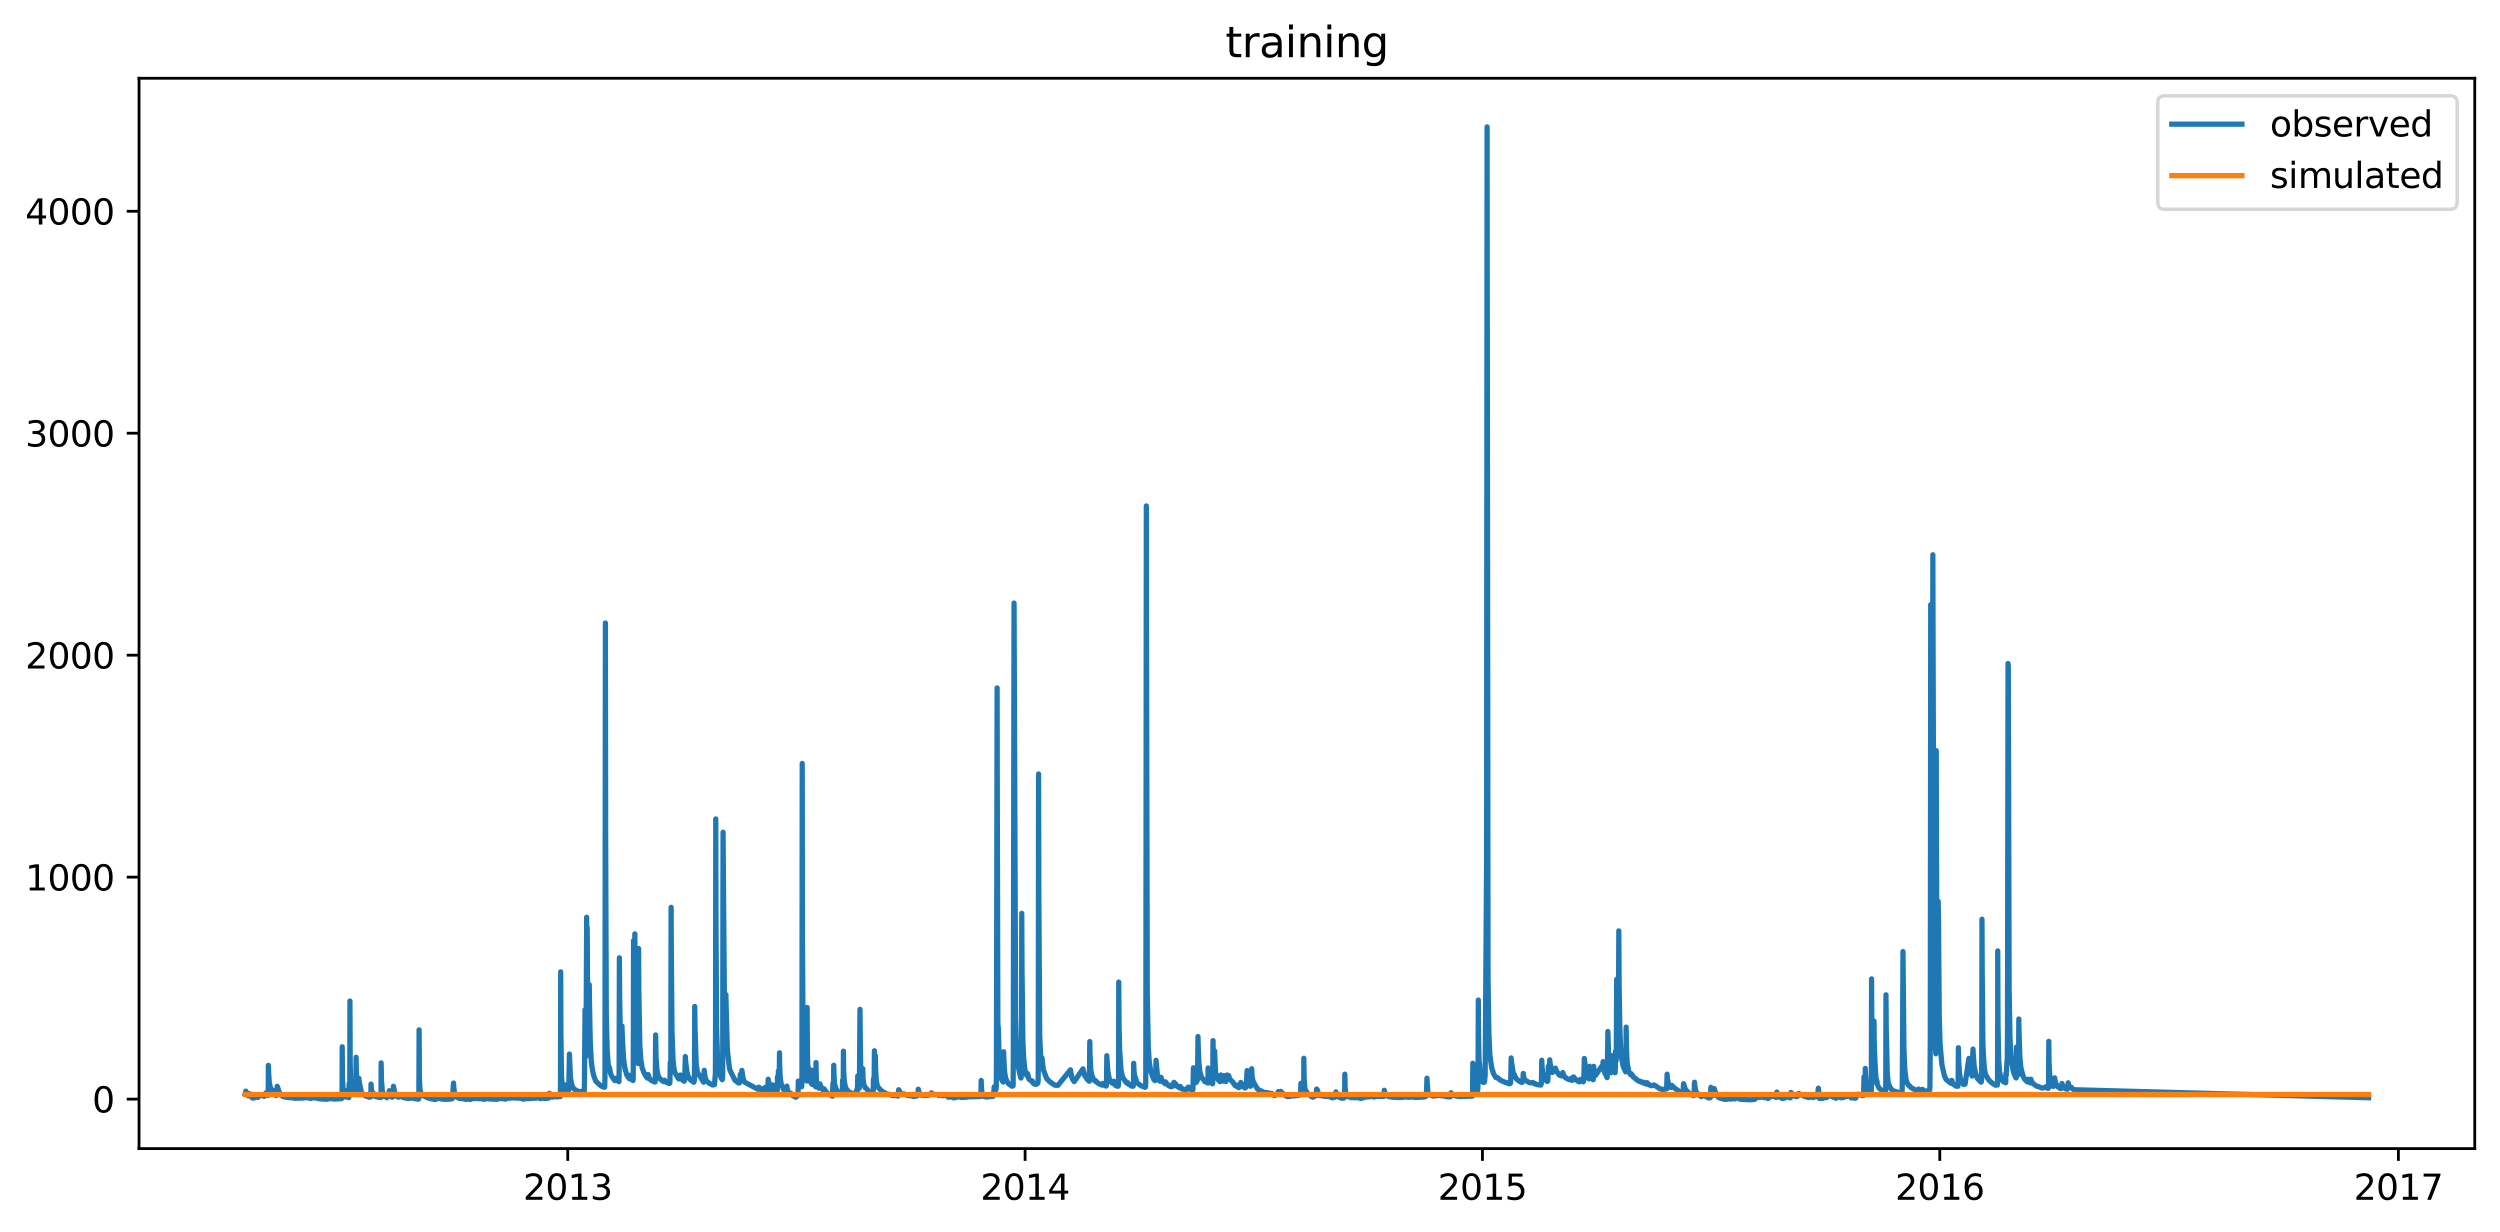 <?xml version="1.0" encoding="utf-8" standalone="no"?>
<!DOCTYPE svg PUBLIC "-//W3C//DTD SVG 1.1//EN"
  "http://www.w3.org/Graphics/SVG/1.1/DTD/svg11.dtd">
<svg xmlns:xlink="http://www.w3.org/1999/xlink" width="712.96pt" height="351.436pt" viewBox="0 0 712.96 351.436" xmlns="http://www.w3.org/2000/svg" version="1.1">
 <defs>
  <style type="text/css">*{stroke-linejoin: round; stroke-linecap: butt}</style>
 </defs>
 <g id="figure_1">
  <g id="patch_1">
   <path d="M 0 351.436 
L 712.96 351.436 
L 712.96 0 
L 0 0 
z
" style="fill: #ffffff"/>
  </g>
  <g id="axes_1">
   <g id="patch_2">
    <path d="M 39.65 327.558 
L 705.76 327.558 
L 705.76 22.318 
L 39.65 22.318 
z
" style="fill: #ffffff"/>
   </g>
   <g id="matplotlib.axis_1">
    <g id="xtick_1">
     <g id="line2d_1">
      <defs>
       <path id="m501b7aed73" d="M 0 0 
L 0 3.5 
" style="stroke: #000000; stroke-width: 0.8"/>
      </defs>
      <g>
       <use xlink:href="#m501b7aed73" x="161.913" y="327.558" style="stroke: #000000; stroke-width: 0.8"/>
      </g>
     </g>
     <g id="text_1">
      <!-- 2013 -->
      <g transform="translate(149.188 342.157) scale(0.1 -0.1)">
       <defs>
        <path id="DejaVuSans-32" d="M 1228 531 
L 3431 531 
L 3431 0 
L 469 0 
L 469 531 
Q 828 903 1448 1529 
Q 2069 2156 2228 2338 
Q 2531 2678 2651 2914 
Q 2772 3150 2772 3378 
Q 2772 3750 2511 3984 
Q 2250 4219 1831 4219 
Q 1534 4219 1204 4116 
Q 875 4013 500 3803 
L 500 4441 
Q 881 4594 1212 4672 
Q 1544 4750 1819 4750 
Q 2544 4750 2975 4387 
Q 3406 4025 3406 3419 
Q 3406 3131 3298 2873 
Q 3191 2616 2906 2266 
Q 2828 2175 2409 1742 
Q 1991 1309 1228 531 
z
" transform="scale(0.016)"/>
        <path id="DejaVuSans-30" d="M 2034 4250 
Q 1547 4250 1301 3770 
Q 1056 3291 1056 2328 
Q 1056 1369 1301 889 
Q 1547 409 2034 409 
Q 2525 409 2770 889 
Q 3016 1369 3016 2328 
Q 3016 3291 2770 3770 
Q 2525 4250 2034 4250 
z
M 2034 4750 
Q 2819 4750 3233 4129 
Q 3647 3509 3647 2328 
Q 3647 1150 3233 529 
Q 2819 -91 2034 -91 
Q 1250 -91 836 529 
Q 422 1150 422 2328 
Q 422 3509 836 4129 
Q 1250 4750 2034 4750 
z
" transform="scale(0.016)"/>
        <path id="DejaVuSans-31" d="M 794 531 
L 1825 531 
L 1825 4091 
L 703 3866 
L 703 4441 
L 1819 4666 
L 2450 4666 
L 2450 531 
L 3481 531 
L 3481 0 
L 794 0 
L 794 531 
z
" transform="scale(0.016)"/>
        <path id="DejaVuSans-33" d="M 2597 2516 
Q 3050 2419 3304 2112 
Q 3559 1806 3559 1356 
Q 3559 666 3084 287 
Q 2609 -91 1734 -91 
Q 1441 -91 1130 -33 
Q 819 25 488 141 
L 488 750 
Q 750 597 1062 519 
Q 1375 441 1716 441 
Q 2309 441 2620 675 
Q 2931 909 2931 1356 
Q 2931 1769 2642 2001 
Q 2353 2234 1838 2234 
L 1294 2234 
L 1294 2753 
L 1863 2753 
Q 2328 2753 2575 2939 
Q 2822 3125 2822 3475 
Q 2822 3834 2567 4026 
Q 2313 4219 1838 4219 
Q 1578 4219 1281 4162 
Q 984 4106 628 3988 
L 628 4550 
Q 988 4650 1302 4700 
Q 1616 4750 1894 4750 
Q 2613 4750 3031 4423 
Q 3450 4097 3450 3541 
Q 3450 3153 3228 2886 
Q 3006 2619 2597 2516 
z
" transform="scale(0.016)"/>
       </defs>
       <use xlink:href="#DejaVuSans-32"/>
       <use xlink:href="#DejaVuSans-30" x="63.623"/>
       <use xlink:href="#DejaVuSans-31" x="127.246"/>
       <use xlink:href="#DejaVuSans-33" x="190.869"/>
      </g>
     </g>
    </g>
    <g id="xtick_2">
     <g id="line2d_2">
      <g>
       <use xlink:href="#m501b7aed73" x="292.341" y="327.558" style="stroke: #000000; stroke-width: 0.8"/>
      </g>
     </g>
     <g id="text_2">
      <!-- 2014 -->
      <g transform="translate(279.616 342.157) scale(0.1 -0.1)">
       <defs>
        <path id="DejaVuSans-34" d="M 2419 4116 
L 825 1625 
L 2419 1625 
L 2419 4116 
z
M 2253 4666 
L 3047 4666 
L 3047 1625 
L 3713 1625 
L 3713 1100 
L 3047 1100 
L 3047 0 
L 2419 0 
L 2419 1100 
L 313 1100 
L 313 1709 
L 2253 4666 
z
" transform="scale(0.016)"/>
       </defs>
       <use xlink:href="#DejaVuSans-32"/>
       <use xlink:href="#DejaVuSans-30" x="63.623"/>
       <use xlink:href="#DejaVuSans-31" x="127.246"/>
       <use xlink:href="#DejaVuSans-34" x="190.869"/>
      </g>
     </g>
    </g>
    <g id="xtick_3">
     <g id="line2d_3">
      <g>
       <use xlink:href="#m501b7aed73" x="422.77" y="327.558" style="stroke: #000000; stroke-width: 0.8"/>
      </g>
     </g>
     <g id="text_3">
      <!-- 2015 -->
      <g transform="translate(410.045 342.157) scale(0.1 -0.1)">
       <defs>
        <path id="DejaVuSans-35" d="M 691 4666 
L 3169 4666 
L 3169 4134 
L 1269 4134 
L 1269 2991 
Q 1406 3038 1543 3061 
Q 1681 3084 1819 3084 
Q 2600 3084 3056 2656 
Q 3513 2228 3513 1497 
Q 3513 744 3044 326 
Q 2575 -91 1722 -91 
Q 1428 -91 1123 -41 
Q 819 9 494 109 
L 494 744 
Q 775 591 1075 516 
Q 1375 441 1709 441 
Q 2250 441 2565 725 
Q 2881 1009 2881 1497 
Q 2881 1984 2565 2268 
Q 2250 2553 1709 2553 
Q 1456 2553 1204 2497 
Q 953 2441 691 2322 
L 691 4666 
z
" transform="scale(0.016)"/>
       </defs>
       <use xlink:href="#DejaVuSans-32"/>
       <use xlink:href="#DejaVuSans-30" x="63.623"/>
       <use xlink:href="#DejaVuSans-31" x="127.246"/>
       <use xlink:href="#DejaVuSans-35" x="190.869"/>
      </g>
     </g>
    </g>
    <g id="xtick_4">
     <g id="line2d_4">
      <g>
       <use xlink:href="#m501b7aed73" x="553.198" y="327.558" style="stroke: #000000; stroke-width: 0.8"/>
      </g>
     </g>
     <g id="text_4">
      <!-- 2016 -->
      <g transform="translate(540.473 342.157) scale(0.1 -0.1)">
       <defs>
        <path id="DejaVuSans-36" d="M 2113 2584 
Q 1688 2584 1439 2293 
Q 1191 2003 1191 1497 
Q 1191 994 1439 701 
Q 1688 409 2113 409 
Q 2538 409 2786 701 
Q 3034 994 3034 1497 
Q 3034 2003 2786 2293 
Q 2538 2584 2113 2584 
z
M 3366 4563 
L 3366 3988 
Q 3128 4100 2886 4159 
Q 2644 4219 2406 4219 
Q 1781 4219 1451 3797 
Q 1122 3375 1075 2522 
Q 1259 2794 1537 2939 
Q 1816 3084 2150 3084 
Q 2853 3084 3261 2657 
Q 3669 2231 3669 1497 
Q 3669 778 3244 343 
Q 2819 -91 2113 -91 
Q 1303 -91 875 529 
Q 447 1150 447 2328 
Q 447 3434 972 4092 
Q 1497 4750 2381 4750 
Q 2619 4750 2861 4703 
Q 3103 4656 3366 4563 
z
" transform="scale(0.016)"/>
       </defs>
       <use xlink:href="#DejaVuSans-32"/>
       <use xlink:href="#DejaVuSans-30" x="63.623"/>
       <use xlink:href="#DejaVuSans-31" x="127.246"/>
       <use xlink:href="#DejaVuSans-36" x="190.869"/>
      </g>
     </g>
    </g>
    <g id="xtick_5">
     <g id="line2d_5">
      <g>
       <use xlink:href="#m501b7aed73" x="683.984" y="327.558" style="stroke: #000000; stroke-width: 0.8"/>
      </g>
     </g>
     <g id="text_5">
      <!-- 2017 -->
      <g transform="translate(671.259 342.157) scale(0.1 -0.1)">
       <defs>
        <path id="DejaVuSans-37" d="M 525 4666 
L 3525 4666 
L 3525 4397 
L 1831 0 
L 1172 0 
L 2766 4134 
L 525 4134 
L 525 4666 
z
" transform="scale(0.016)"/>
       </defs>
       <use xlink:href="#DejaVuSans-32"/>
       <use xlink:href="#DejaVuSans-30" x="63.623"/>
       <use xlink:href="#DejaVuSans-31" x="127.246"/>
       <use xlink:href="#DejaVuSans-37" x="190.869"/>
      </g>
     </g>
    </g>
   </g>
   <g id="matplotlib.axis_2">
    <g id="ytick_1">
     <g id="line2d_6">
      <defs>
       <path id="m5722e20bf0" d="M 0 0 
L -3.5 0 
" style="stroke: #000000; stroke-width: 0.8"/>
      </defs>
      <g>
       <use xlink:href="#m5722e20bf0" x="39.65" y="313.456" style="stroke: #000000; stroke-width: 0.8"/>
      </g>
     </g>
     <g id="text_6">
      <!-- 0 -->
      <g transform="translate(26.288 317.255) scale(0.1 -0.1)">
       <use xlink:href="#DejaVuSans-30"/>
      </g>
     </g>
    </g>
    <g id="ytick_2">
     <g id="line2d_7">
      <g>
       <use xlink:href="#m5722e20bf0" x="39.65" y="250.152" style="stroke: #000000; stroke-width: 0.8"/>
      </g>
     </g>
     <g id="text_7">
      <!-- 1000 -->
      <g transform="translate(7.2 253.951) scale(0.1 -0.1)">
       <use xlink:href="#DejaVuSans-31"/>
       <use xlink:href="#DejaVuSans-30" x="63.623"/>
       <use xlink:href="#DejaVuSans-30" x="127.246"/>
       <use xlink:href="#DejaVuSans-30" x="190.869"/>
      </g>
     </g>
    </g>
    <g id="ytick_3">
     <g id="line2d_8">
      <g>
       <use xlink:href="#m5722e20bf0" x="39.65" y="186.849" style="stroke: #000000; stroke-width: 0.8"/>
      </g>
     </g>
     <g id="text_8">
      <!-- 2000 -->
      <g transform="translate(7.2 190.648) scale(0.1 -0.1)">
       <use xlink:href="#DejaVuSans-32"/>
       <use xlink:href="#DejaVuSans-30" x="63.623"/>
       <use xlink:href="#DejaVuSans-30" x="127.246"/>
       <use xlink:href="#DejaVuSans-30" x="190.869"/>
      </g>
     </g>
    </g>
    <g id="ytick_4">
     <g id="line2d_9">
      <g>
       <use xlink:href="#m5722e20bf0" x="39.65" y="123.545" style="stroke: #000000; stroke-width: 0.8"/>
      </g>
     </g>
     <g id="text_9">
      <!-- 3000 -->
      <g transform="translate(7.2 127.344) scale(0.1 -0.1)">
       <use xlink:href="#DejaVuSans-33"/>
       <use xlink:href="#DejaVuSans-30" x="63.623"/>
       <use xlink:href="#DejaVuSans-30" x="127.246"/>
       <use xlink:href="#DejaVuSans-30" x="190.869"/>
      </g>
     </g>
    </g>
    <g id="ytick_5">
     <g id="line2d_10">
      <g>
       <use xlink:href="#m5722e20bf0" x="39.65" y="60.242" style="stroke: #000000; stroke-width: 0.8"/>
      </g>
     </g>
     <g id="text_10">
      <!-- 4000 -->
      <g transform="translate(7.2 64.041) scale(0.1 -0.1)">
       <use xlink:href="#DejaVuSans-34"/>
       <use xlink:href="#DejaVuSans-30" x="63.623"/>
       <use xlink:href="#DejaVuSans-30" x="127.246"/>
       <use xlink:href="#DejaVuSans-30" x="190.869"/>
      </g>
     </g>
    </g>
   </g>
   <g id="line2d_11">
    <path d="M 69.928 311.966 
L 70.106 311.177 
L 70.166 311.243 
L 70.508 312.123 
L 70.598 312.294 
L 70.806 312.519 
L 70.985 312.408 
L 71.193 311.911 
L 71.283 312.076 
L 71.566 312.614 
L 71.625 312.701 
L 71.848 313.013 
L 71.968 313.103 
L 72.102 313.171 
L 72.116 313.152 
L 72.697 313.044 
L 72.876 312.956 
L 73.308 312.851 
L 73.546 312.975 
L 73.769 312.709 
L 73.888 312.606 
L 74.037 312.481 
L 74.067 312.519 
L 74.29 312.408 
L 74.469 312.278 
L 74.662 312.38 
L 74.811 312.465 
L 74.975 312.481 
L 75.079 312.49 
L 75.288 312.677 
L 75.392 312.59 
L 75.586 312.085 
L 75.839 311.639 
L 76.017 311.791 
L 76.122 311.834 
L 76.33 312.348 
L 76.39 312.391 
L 76.404 312.258 
L 76.494 311.403 
L 76.524 303.824 
L 76.628 306.024 
L 76.806 308.901 
L 77.104 310.107 
L 77.417 310.911 
L 77.491 310.841 
L 77.625 310.816 
L 78.281 311.949 
L 78.325 311.791 
L 78.355 311.753 
L 78.4 311.845 
L 78.727 312.418 
L 78.817 312.022 
L 79.055 309.79 
L 79.07 309.816 
L 79.263 310.341 
L 79.665 311.538 
L 80.037 312.186 
L 80.648 312.677 
L 80.946 312.788 
L 81.139 312.835 
L 81.631 312.924 
L 81.779 312.975 
L 81.928 312.956 
L 82.717 313.044 
L 82.851 313.07 
L 83.343 313.068 
L 83.373 312.685 
L 83.447 312.989 
L 83.641 313.095 
L 83.968 313.185 
L 84.102 313.209 
L 86.767 313.127 
L 86.961 312.968 
L 87.229 312.867 
L 87.378 312.924 
L 87.631 313.044 
L 88.048 313.152 
L 88.494 313.234 
L 88.584 313.209 
L 88.614 313.247 
L 88.718 313.259 
L 88.762 312.867 
L 88.867 312.981 
L 89.73 313.07 
L 89.82 313.127 
L 89.834 313.103 
L 89.954 312.981 
L 89.968 312.989 
L 90.207 313.177 
L 90.787 313.285 
L 91.011 313.335 
L 91.13 313.335 
L 91.308 313.386 
L 92.902 313.481 
L 93.065 313.497 
L 93.378 313.448 
L 93.423 313.291 
L 93.482 313.396 
L 93.676 313.396 
L 94.048 313.285 
L 95.135 313.391 
L 95.284 313.449 
L 95.299 313.43 
L 97.353 313.329 
L 97.413 313.177 
L 97.473 313.209 
L 97.532 312.91 
L 97.562 307.38 
L 97.592 298.522 
L 97.666 307.353 
L 97.86 311.299 
L 98.009 311.734 
L 98.306 312.614 
L 98.574 312.835 
L 98.619 312.867 
L 98.693 311.022 
L 98.783 311.607 
L 99.066 312.622 
L 99.438 313.044 
L 99.483 313.013 
L 99.557 309.037 
L 99.646 310.219 
L 99.736 311.155 
L 99.751 311.022 
L 99.795 285.482 
L 99.87 303.302 
L 100.033 308.702 
L 100.301 310.499 
L 100.435 311.033 
L 100.495 310.867 
L 100.555 310.865 
L 100.659 310.196 
L 100.718 310.366 
L 101.076 311.547 
L 101.165 311.822 
L 101.18 311.762 
L 101.284 310.392 
L 101.344 310.571 
L 101.463 311.394 
L 101.493 311.053 
L 101.537 303.824 
L 101.552 301.513 
L 101.627 305.644 
L 101.82 308.73 
L 102.133 310.292 
L 102.297 311.033 
L 102.312 310.873 
L 102.356 307.511 
L 102.446 308.516 
L 103.101 311.639 
L 103.681 312.202 
L 103.934 312.31 
L 104.098 312.481 
L 104.113 312.473 
L 104.158 312.348 
L 104.232 312.449 
L 104.441 312.645 
L 104.768 312.543 
L 104.783 312.509 
L 104.843 312.645 
L 105.021 312.772 
L 105.23 312.899 
L 105.736 312.824 
L 105.81 309.159 
L 105.9 310.294 
L 106.138 312.152 
L 106.198 312.294 
L 106.227 312.188 
L 106.406 311.762 
L 106.436 311.715 
L 106.48 311.834 
L 106.748 312.449 
L 107.016 312.709 
L 107.15 312.74 
L 107.776 312.851 
L 107.969 312.899 
L 108.118 312.997 
L 108.222 312.981 
L 108.237 312.962 
L 108.461 312.981 
L 108.595 313.013 
L 108.624 312.894 
L 108.654 312.334 
L 108.699 303.112 
L 108.788 308.059 
L 109.012 310.955 
L 109.235 312.057 
L 109.592 312.677 
L 110.069 312.78 
L 110.322 313.07 
L 110.352 313.044 
L 110.471 312.788 
L 110.649 312.55 
L 110.783 312.661 
L 110.813 312.709 
L 110.858 312.614 
L 110.917 311.773 
L 111.051 311.044 
L 111.081 311.121 
L 111.781 312.899 
L 111.989 312.859 
L 112.213 309.79 
L 112.317 310.316 
L 112.6 311.753 
L 113.002 312.481 
L 113.434 312.859 
L 113.717 312.899 
L 114.029 312.171 
L 114.074 312.24 
L 114.372 312.574 
L 114.878 312.962 
L 115.057 313.013 
L 115.593 313.095 
L 115.727 313.146 
L 115.831 313.07 
L 115.875 313.103 
L 115.965 313.201 
L 115.995 313.103 
L 116.129 313.133 
L 116.367 313.259 
L 117.171 313.187 
L 117.32 312.38 
L 117.35 312.418 
L 117.588 312.804 
L 117.781 313.095 
L 117.915 313.185 
L 118.109 313.31 
L 118.273 313.24 
L 118.288 313.259 
L 118.66 313.361 
L 118.704 313.405 
L 118.779 313.361 
L 118.913 313.31 
L 118.928 313.323 
L 119.24 313.475 
L 119.255 313.456 
L 119.434 313.386 
L 119.449 313.221 
L 119.523 293.711 
L 119.613 307.526 
L 119.776 310.737 
L 120 311.617 
L 120.119 311.968 
L 120.357 312.418 
L 120.521 312.449 
L 120.67 312.418 
L 121.027 312.645 
L 121.28 312.74 
L 121.429 312.804 
L 121.578 312.899 
L 121.801 313.013 
L 122.01 313.103 
L 122.144 313.127 
L 122.546 313.234 
L 122.739 313.31 
L 123.141 313.361 
L 123.648 313.465 
L 124.02 313.583 
L 124.392 313.475 
L 124.6 313.035 
L 124.779 312.645 
L 125.256 313.209 
L 125.509 313.316 
L 125.524 313.335 
L 126.685 313.519 
L 128.695 313.424 
L 128.859 313.386 
L 128.993 313.297 
L 129.067 312.582 
L 129.335 308.873 
L 129.38 309.593 
L 129.573 311.528 
L 129.841 312.492 
L 130.05 312.772 
L 130.363 312.883 
L 130.779 313.177 
L 131.494 313.285 
L 131.717 313.259 
L 132.179 313.361 
L 132.313 313.405 
L 132.328 313.386 
L 132.685 313.481 
L 132.879 313.541 
L 133.34 313.459 
L 133.445 313.31 
L 133.474 313.335 
L 134.144 313.567 
L 134.159 313.525 
L 134.353 313.386 
L 135.276 313.285 
L 135.41 313.259 
L 137.599 313.361 
L 137.822 313.405 
L 137.926 313.514 
L 138.164 313.486 
L 138.418 313.43 
L 138.745 313.335 
L 138.924 313.266 
L 139.132 313.361 
L 140.889 313.461 
L 141.083 313.497 
L 141.232 313.4 
L 141.306 313.361 
L 141.351 313.424 
L 141.485 313.481 
L 141.515 313.384 
L 141.589 313.335 
L 141.634 313.386 
L 141.857 313.497 
L 142.289 313.044 
L 142.348 313.111 
L 142.661 313.285 
L 144.016 313.373 
L 144.135 313.475 
L 144.165 313.449 
L 144.537 313.152 
L 144.686 313.164 
L 145.133 313.234 
L 145.535 313.133 
L 145.683 313.095 
L 148.125 313.177 
L 148.259 313.228 
L 148.364 312.981 
L 148.423 313.051 
L 148.691 313.285 
L 148.721 313.259 
L 149.004 313.348 
L 149.182 313.475 
L 149.599 313.386 
L 149.748 313.335 
L 151.818 313.228 
L 151.967 313.209 
L 153.947 313.103 
L 153.977 313.095 
L 154.006 313.185 
L 154.17 313.335 
L 154.289 313.098 
L 154.423 312.356 
L 154.453 312.441 
L 154.766 313.095 
L 154.944 313.193 
L 154.974 313.158 
L 155.153 313.253 
L 156.433 313.171 
L 156.642 311.909 
L 156.687 311.791 
L 156.731 311.93 
L 156.969 312.582 
L 157.089 312.677 
L 157.267 312.804 
L 157.505 312.899 
L 157.893 312.788 
L 158.027 312.278 
L 158.101 312.465 
L 158.563 312.804 
L 159.783 312.732 
L 159.813 312.353 
L 159.843 309.422 
L 159.903 277.157 
L 159.962 294.566 
L 160.141 307.132 
L 160.364 309.539 
L 160.781 310.677 
L 160.855 310.727 
L 160.87 310.677 
L 160.975 310.107 
L 161.034 309.379 
L 161.109 309.619 
L 161.436 310.56 
L 161.853 311 
L 162.076 311.088 
L 162.091 311.121 
L 162.136 310.966 
L 162.21 309.733 
L 162.389 300.596 
L 162.434 301.434 
L 162.672 307.147 
L 162.955 309.051 
L 163.357 310.145 
L 163.431 310.208 
L 163.64 310.537 
L 163.878 310.632 
L 164.22 310.955 
L 164.503 311.044 
L 164.682 311.177 
L 165.278 311.288 
L 165.426 311.321 
L 165.635 311.276 
L 165.769 311.31 
L 166.067 311.221 
L 166.275 311.31 
L 166.439 311.436 
L 166.603 311.424 
L 166.677 308.355 
L 166.841 287.951 
L 166.9 291.606 
L 167.094 301.324 
L 167.139 297.32 
L 167.302 261.585 
L 167.347 270.352 
L 167.407 278.471 
L 167.436 270.875 
L 167.466 264.576 
L 167.526 277.411 
L 167.704 290.166 
L 167.928 292.319 
L 167.943 292.192 
L 167.987 289.043 
L 168.047 280.829 
L 168.106 285.624 
L 168.33 297.209 
L 168.628 302.653 
L 168.821 304.267 
L 169.015 305.422 
L 169.298 306.72 
L 169.923 308.353 
L 171.069 309.417 
L 171.233 309.525 
L 171.456 309.733 
L 171.724 309.841 
L 171.873 309.892 
L 172.112 309.993 
L 172.141 310.044 
L 172.216 309.993 
L 172.29 309.98 
L 172.32 309.79 
L 172.395 310.018 
L 172.424 310.044 
L 172.454 309.917 
L 172.529 307.287 
L 172.648 177.676 
L 172.722 238.289 
L 172.901 288.789 
L 173.154 299.409 
L 173.437 303.286 
L 173.69 304.758 
L 173.764 304.489 
L 173.794 304.41 
L 173.839 304.631 
L 174.181 306.356 
L 174.494 306.989 
L 174.866 307.511 
L 175.045 307.822 
L 175.149 307.91 
L 175.328 308.183 
L 175.357 308.119 
L 175.417 308.062 
L 175.551 307.638 
L 175.596 307.701 
L 175.685 307.765 
L 175.7 307.511 
L 175.789 307.717 
L 175.834 307.654 
L 175.893 307.717 
L 176.147 308.183 
L 176.266 308.268 
L 176.489 308.474 
L 176.519 308.444 
L 176.563 305.47 
L 176.638 273.154 
L 176.727 284.896 
L 176.891 293.68 
L 176.936 293.047 
L 176.951 292.999 
L 177.248 300.058 
L 177.293 299.456 
L 177.382 292.651 
L 177.487 295.943 
L 177.844 302.052 
L 178.186 304.584 
L 178.737 306.483 
L 178.841 306.752 
L 179.02 307.037 
L 179.348 307.48 
L 179.422 307.575 
L 179.541 307.654 
L 179.69 306.657 
L 179.78 306.973 
L 180.062 307.701 
L 180.271 307.999 
L 180.45 308.119 
L 180.539 308.135 
L 180.584 306.958 
L 180.628 294.202 
L 180.673 268.263 
L 180.747 281.399 
L 180.941 295.642 
L 180.971 293.411 
L 181.045 266.333 
L 181.134 277.3 
L 181.388 294.787 
L 181.67 300.817 
L 181.938 303.033 
L 181.998 303.318 
L 182.013 303.191 
L 182.043 302.067 
L 182.087 282.206 
L 182.117 270.511 
L 182.192 283.013 
L 182.474 298.206 
L 182.772 302.273 
L 183.115 304.489 
L 183.74 306.119 
L 184.336 307.132 
L 184.529 307.242 
L 184.633 307.448 
L 184.678 307.432 
L 184.723 307.432 
L 184.842 306.435 
L 184.857 306.467 
L 185.14 307.385 
L 185.333 307.765 
L 185.482 307.822 
L 185.646 308.062 
L 185.854 308.167 
L 186.122 308.296 
L 186.331 308.353 
L 186.42 308.474 
L 186.45 308.417 
L 186.643 308.502 
L 186.807 308.588 
L 186.837 308.502 
L 186.896 307.147 
L 186.971 295.151 
L 187.09 301.434 
L 187.328 304.9 
L 187.581 306.277 
L 187.73 306.847 
L 187.954 307.274 
L 187.969 307.258 
L 188.013 307.322 
L 188.192 307.638 
L 188.385 307.701 
L 188.549 307.942 
L 188.698 307.999 
L 188.862 308.239 
L 189.13 308.311 
L 189.294 308.474 
L 189.383 308.387 
L 189.532 308.062 
L 189.606 308.151 
L 189.815 308.445 
L 190.038 308.645 
L 190.202 308.716 
L 190.321 308.816 
L 190.336 308.801 
L 190.47 308.816 
L 190.797 308.98 
L 191.006 308.929 
L 191.065 308.107 
L 191.11 305.264 
L 191.14 302.985 
L 191.214 304.932 
L 191.274 305.771 
L 191.304 304.774 
L 191.348 277.759 
L 191.393 258.752 
L 191.453 272.204 
L 191.646 294.139 
L 191.944 302.447 
L 192.167 304.473 
L 192.376 305.454 
L 192.554 306.024 
L 193.343 307.448 
L 193.433 307.527 
L 193.597 307.701 
L 193.745 307.606 
L 194.043 306.562 
L 194.192 307.116 
L 194.341 307.385 
L 194.356 307.353 
L 194.371 307.258 
L 194.415 307.559 
L 194.624 307.999 
L 195.1 308.353 
L 195.175 308.268 
L 195.249 307.925 
L 195.339 305.375 
L 195.443 301.308 
L 195.517 302.558 
L 195.89 305.676 
L 196.232 306.91 
L 196.783 307.822 
L 196.902 307.879 
L 197.066 308.119 
L 197.185 308.183 
L 197.2 308.151 
L 197.215 308.062 
L 197.274 308.239 
L 197.289 308.239 
L 197.87 308.645 
L 198.019 308.164 
L 198.063 304.853 
L 198.123 287.033 
L 198.212 293.189 
L 198.54 303.397 
L 198.942 306.214 
L 199.061 306.372 
L 199.12 306.135 
L 200.654 308.63 
L 200.773 306.483 
L 200.833 305.233 
L 200.892 305.945 
L 201.13 307.432 
L 201.488 308.239 
L 201.562 308.339 
L 202.5 309.094 
L 202.992 309.202 
L 203.17 309.417 
L 203.766 309.324 
L 204.019 306.008 
L 204.064 293.711 
L 204.123 233.541 
L 204.183 261.332 
L 204.361 293.426 
L 204.644 302.147 
L 205.002 305.644 
L 205.716 307.575 
L 205.821 307.67 
L 205.955 307.91 
L 205.999 307.864 
L 206.074 307.084 
L 206.103 304.742 
L 206.163 257.043 
L 206.208 237.34 
L 206.282 246.835 
L 206.625 289.597 
L 206.654 289.818 
L 206.669 289.612 
L 206.729 287.508 
L 206.773 288.742 
L 206.907 292.698 
L 206.937 292.018 
L 207.012 283.646 
L 207.086 287.27 
L 207.429 299.377 
L 207.905 303.65 
L 208.054 304.742 
L 208.247 305.359 
L 209.617 308.119 
L 209.632 308.091 
L 209.721 308.062 
L 209.736 308.076 
L 209.945 308.353 
L 210.123 308.431 
L 210.302 308.645 
L 210.496 308.702 
L 210.645 308.873 
L 210.898 308.801 
L 211.136 306.372 
L 211.21 307.021 
L 211.419 307.956 
L 211.434 307.999 
L 211.449 307.866 
L 211.568 305.264 
L 211.642 305.692 
L 211.91 307.527 
L 212.178 308.239 
L 212.238 308.296 
L 212.342 308.602 
L 215.737 310.414 
L 215.811 310.392 
L 215.841 310.436 
L 216.034 310.632 
L 216.049 310.582 
L 216.168 310.537 
L 216.183 310.571 
L 216.213 310.582 
L 216.228 310.499 
L 216.302 310.145 
L 216.362 310.208 
L 216.436 310.044 
L 216.496 310.145 
L 216.6 310.246 
L 216.824 310.487 
L 216.883 310.571 
L 217.077 310.854 
L 217.166 310.867 
L 217.196 310.816 
L 217.315 310.911 
L 217.494 311.044 
L 217.613 310.944 
L 217.672 310.392 
L 217.747 310.487 
L 217.97 310.583 
L 218.164 310.955 
L 218.298 310.988 
L 218.357 310.044 
L 218.461 310.403 
L 218.878 311.088 
L 218.968 311.144 
L 219.087 307.779 
L 219.176 309.078 
L 219.28 309.607 
L 219.31 309.379 
L 219.355 309.216 
L 219.414 308.929 
L 219.459 309.257 
L 219.653 309.942 
L 219.727 310.044 
L 220.025 310.677 
L 220.099 310.749 
L 220.337 311.221 
L 220.382 309.404 
L 220.457 310.607 
L 220.501 311 
L 220.576 310.727 
L 221.499 312.095 
L 221.514 312.022 
L 221.677 310.689 
L 221.722 307.1 
L 221.797 308.773 
L 221.886 309.352 
L 221.901 309.148 
L 221.975 305.454 
L 222.05 307.822 
L 222.109 308.645 
L 222.184 308.327 
L 222.273 303.159 
L 222.303 300.247 
L 222.362 304.315 
L 222.541 307.733 
L 222.854 309.379 
L 223.509 310.772 
L 223.658 310.867 
L 224.313 311.743 
L 224.328 311.696 
L 224.387 309.733 
L 224.491 310.414 
L 224.759 311.31 
L 224.834 311.392 
L 224.998 311.557 
L 225.132 311.648 
L 225.385 312.019 
L 225.415 311.987 
L 225.489 311.772 
L 225.563 311.93 
L 225.787 312.133 
L 225.861 312.202 
L 226.055 312.481 
L 226.338 312.59 
L 226.501 312.645 
L 226.635 312.74 
L 226.859 312.899 
L 227.008 312.903 
L 227.186 312.133 
L 227.291 312.24 
L 227.499 312.481 
L 227.514 312.457 
L 227.559 312.103 
L 227.618 310.669 
L 227.663 308.311 
L 227.737 309.173 
L 227.931 309.79 
L 227.99 309.892 
L 228.005 309.816 
L 228.095 308.816 
L 228.169 309.146 
L 228.303 309.474 
L 228.318 309.419 
L 228.392 309.216 
L 228.422 309.392 
L 228.601 309.917 
L 228.616 309.904 
L 228.675 309.324 
L 228.705 305.343 
L 228.78 217.715 
L 228.854 268.548 
L 229.033 296.149 
L 229.271 303.349 
L 229.703 307.132 
L 229.792 307.559 
L 230 308.239 
L 230.075 308.296 
L 230.12 307.005 
L 230.179 287.318 
L 230.254 300.342 
L 230.432 305.359 
L 230.641 307.432 
L 230.67 306.878 
L 230.7 304.694 
L 230.775 306.404 
L 231.028 308.296 
L 231.251 308.744 
L 231.415 309.037 
L 231.579 309.259 
L 231.594 309.244 
L 231.623 308.996 
L 231.668 305.264 
L 231.757 307.322 
L 232.04 308.967 
L 232.264 309.297 
L 232.472 309.79 
L 232.621 309.866 
L 232.68 309.968 
L 232.71 303.017 
L 232.8 307.985 
L 232.978 309.08 
L 233.216 309.892 
L 233.35 309.993 
L 233.559 310.341 
L 233.723 310.246 
L 233.782 309.433 
L 233.827 309.094 
L 233.886 309.284 
L 234.303 310.375 
L 234.542 310.632 
L 234.676 310.816 
L 234.69 310.794 
L 234.839 310.499 
L 234.929 310.537 
L 235.018 310.632 
L 235.033 310.596 
L 235.048 310.537 
L 235.107 310.677 
L 235.733 311.557 
L 235.748 311.547 
L 235.852 311.595 
L 236.105 311.911 
L 236.373 312.011 
L 236.522 312.057 
L 236.581 312.152 
L 236.864 312.348 
L 237.013 312.449 
L 237.222 312.519 
L 237.4 312.614 
L 237.534 309.01 
L 237.653 309.632 
L 237.683 309.681 
L 237.728 307.398 
L 237.773 303.792 
L 237.832 306.372 
L 238.011 309.338 
L 238.189 310.094 
L 238.204 310.082 
L 238.219 309.684 
L 238.309 310.257 
L 238.919 311.354 
L 239.083 311.465 
L 239.44 311.802 
L 239.634 312.019 
L 239.649 312.003 
L 239.797 311.995 
L 239.931 312.019 
L 240.155 311.949 
L 240.229 311.647 
L 240.289 308.062 
L 240.378 308.982 
L 240.467 309.419 
L 240.497 305.945 
L 240.527 299.788 
L 240.601 305.264 
L 240.78 308.415 
L 241.123 310.044 
L 241.197 310.221 
L 241.435 310.727 
L 241.539 310.727 
L 241.554 310.749 
L 241.852 311.221 
L 241.867 311.177 
L 241.927 311.288 
L 242.105 311.639 
L 242.239 311.677 
L 242.284 311.639 
L 242.329 311.715 
L 242.522 311.835 
L 242.537 311.802 
L 242.611 311.637 
L 242.626 311.595 
L 242.671 311.677 
L 242.701 311.677 
L 242.775 311.781 
L 242.954 312.095 
L 243.028 312.133 
L 243.058 312.095 
L 243.118 312.019 
L 243.192 312.057 
L 243.818 311.949 
L 243.862 311.845 
L 244.041 311.474 
L 244.115 311.394 
L 244.383 310.727 
L 244.398 310.738 
L 244.502 311 
L 244.517 310.977 
L 244.547 309.963 
L 244.622 306.815 
L 244.681 307.7 
L 244.904 309.803 
L 245.053 310.341 
L 245.068 310.194 
L 245.113 306.388 
L 245.247 287.84 
L 245.44 303.777 
L 245.664 307.385 
L 245.694 307.432 
L 245.947 308.83 
L 245.991 308.928 
L 246.051 304.758 
L 246.125 307.67 
L 246.364 309.404 
L 246.78 310.246 
L 247.019 310.341 
L 247.197 310.582 
L 247.287 310.689 
L 247.495 311.044 
L 247.525 311 
L 247.704 311.11 
L 247.942 311.31 
L 247.957 311.299 
L 248.597 311.705 
L 248.612 311.667 
L 248.686 311.474 
L 248.746 311.557 
L 248.999 311.628 
L 249.103 307.684 
L 249.192 309.968 
L 249.237 310.208 
L 249.267 309.748 
L 249.371 299.662 
L 249.46 305.106 
L 249.594 307.496 
L 249.639 301.086 
L 249.714 304.884 
L 249.922 308.401 
L 250.205 309.594 
L 250.577 310.246 
L 250.637 310.341 
L 250.786 310.425 
L 250.92 310.643 
L 251.098 310.772 
L 251.217 310.867 
L 251.411 311.132 
L 251.634 311.221 
L 251.783 311.354 
L 251.977 311.455 
L 252.185 311.557 
L 252.319 311.648 
L 252.528 311.835 
L 252.811 311.921 
L 252.959 311.987 
L 253.54 312.095 
L 253.734 312.171 
L 254.061 312.278 
L 254.27 312.348 
L 254.746 312.449 
L 254.88 312.473 
L 254.999 312.481 
L 255.52 312.408 
L 255.58 312.194 
L 255.639 312.338 
L 255.833 312.519 
L 256.101 312.574 
L 256.131 312.346 
L 256.295 310.772 
L 257.024 312.133 
L 257.277 312.171 
L 257.471 312.028 
L 257.769 311.921 
L 257.783 311.949 
L 258.439 312.24 
L 258.707 312.348 
L 258.87 312.418 
L 259.898 312.519 
L 260.106 312.582 
L 260.702 312.677 
L 260.821 312.677 
L 261.223 312.574 
L 261.342 312.582 
L 261.655 312.473 
L 261.684 312.391 
L 261.878 310.632 
L 261.893 310.643 
L 262.176 311.743 
L 262.786 312.348 
L 263.412 312.267 
L 263.441 312.202 
L 263.501 312.31 
L 263.59 312.399 
L 263.635 312.364 
L 263.709 312.356 
L 263.724 312.38 
L 263.858 312.418 
L 264.871 312.31 
L 264.975 312.24 
L 265.005 312.278 
L 265.377 312.194 
L 265.6 311.677 
L 265.764 311.753 
L 265.838 311.845 
L 266.062 312.057 
L 266.762 312.133 
L 266.866 312.171 
L 266.881 312.142 
L 267.089 312.133 
L 267.551 312.24 
L 267.744 312.418 
L 267.789 312.38 
L 268.236 312.25 
L 268.37 312.278 
L 268.608 312.38 
L 268.757 312.49 
L 268.846 312.5 
L 268.876 312.481 
L 269.323 312.38 
L 269.442 312.348 
L 269.605 312.418 
L 269.948 312.519 
L 270.186 312.709 
L 270.35 312.812 
L 270.439 312.891 
L 270.469 312.835 
L 270.603 312.804 
L 270.692 312.899 
L 270.737 312.835 
L 271.035 312.677 
L 271.154 312.717 
L 271.496 312.924 
L 271.645 312.981 
L 271.958 313.07 
L 271.988 313.103 
L 272.062 313.063 
L 272.568 312.956 
L 272.687 312.981 
L 272.702 312.956 
L 272.97 312.851 
L 273.119 312.812 
L 273.134 312.835 
L 273.298 312.804 
L 274.087 312.905 
L 274.221 312.981 
L 275.784 312.883 
L 276.008 312.804 
L 279.566 312.717 
L 279.76 311.132 
L 279.819 308.135 
L 279.894 310.267 
L 280.058 311.845 
L 280.34 312.519 
L 280.698 312.74 
L 281.398 312.835 
L 281.502 312.859 
L 281.517 312.835 
L 282.038 312.74 
L 282.246 312.614 
L 282.499 312.709 
L 282.648 312.74 
L 283.259 312.63 
L 283.318 312.449 
L 283.482 310.569 
L 283.527 309.942 
L 283.586 310.474 
L 283.75 310.944 
L 283.914 310.933 
L 283.973 310.841 
L 284.063 310.474 
L 284.122 309.735 
L 284.167 303.254 
L 284.361 196.192 
L 284.405 224.204 
L 284.569 290.736 
L 284.643 294.946 
L 284.703 292.999 
L 284.956 302.637 
L 285.358 306.736 
L 285.641 307.85 
L 285.924 308.353 
L 285.983 308.459 
L 286.103 308.588 
L 286.117 308.488 
L 286.177 305.786 
L 286.222 299.947 
L 286.296 302.416 
L 286.519 305.818 
L 286.802 307.464 
L 287.085 308.183 
L 287.338 308.588 
L 287.487 308.873 
L 287.666 309.132 
L 288.425 309.632 
L 288.529 309.733 
L 288.649 309.776 
L 288.678 309.733 
L 288.902 309.683 
L 288.931 309.27 
L 288.976 301.893 
L 289.185 171.979 
L 289.199 174.511 
L 289.646 290.309 
L 289.899 299.757 
L 290.182 303.001 
L 290.778 306.103 
L 290.882 306.562 
L 291.15 307.448 
L 291.21 307.369 
L 291.299 305.961 
L 291.329 298.966 
L 291.388 260.461 
L 291.463 276.493 
L 291.701 296.671 
L 291.939 301.846 
L 292.267 304.884 
L 292.654 306.372 
L 292.788 306.657 
L 292.877 306.752 
L 292.892 306.72 
L 293.041 306.166 
L 293.086 306.309 
L 293.413 307.701 
L 293.473 307.807 
L 294.172 308.339 
L 294.381 308.254 
L 294.619 308.873 
L 294.783 309.037 
L 295.021 309.145 
L 295.289 309.259 
L 295.661 309.173 
L 295.885 308.816 
L 295.9 308.83 
L 295.974 308.901 
L 295.989 308.873 
L 296.063 307.882 
L 296.093 305.264 
L 296.182 220.722 
L 296.272 257.343 
L 296.51 295.436 
L 296.852 302.716 
L 296.957 303.333 
L 297.001 303.033 
L 297.135 301.624 
L 297.18 301.767 
L 297.254 302.479 
L 297.567 305.106 
L 298.312 307.132 
L 298.371 307.195 
L 298.609 307.765 
L 298.714 307.822 
L 298.848 307.942 
L 298.907 308.015 
L 299.056 308.119 
L 299.101 308.197 
L 299.309 308.474 
L 299.488 308.545 
L 299.637 308.645 
L 299.786 308.73 
L 300.069 309.037 
L 300.396 309.202 
L 300.649 309.309 
L 300.798 309.474 
L 301.691 309.525 
L 305.28 305.09 
L 305.295 305.233 
L 305.592 307.037 
L 305.875 307.765 
L 306.337 308.459 
L 308.853 304.821 
L 308.868 304.948 
L 309.091 305.786 
L 309.389 306.815 
L 309.434 306.878 
L 309.598 307.1 
L 310.059 307.822 
L 310.163 307.879 
L 310.327 308.119 
L 310.655 308.353 
L 310.67 308.339 
L 310.699 307.587 
L 310.759 299.456 
L 310.789 297.035 
L 310.848 300.421 
L 311.086 305.201 
L 311.369 306.673 
L 311.786 307.638 
L 312.188 308.239 
L 312.322 308.151 
L 312.337 308.119 
L 312.382 308.268 
L 312.546 308.474 
L 312.575 308.445 
L 312.65 308.417 
L 312.68 308.474 
L 312.784 308.531 
L 312.948 308.759 
L 313.454 309.094 
L 313.737 309.202 
L 313.886 309.309 
L 314.258 309.417 
L 314.273 309.46 
L 314.332 309.297 
L 314.496 308.98 
L 314.526 309.094 
L 314.749 309.392 
L 314.824 309.431 
L 314.973 309.525 
L 315.255 309.632 
L 315.389 309.733 
L 315.494 309.683 
L 315.568 307.57 
L 315.643 301.07 
L 315.702 302.289 
L 315.94 305.517 
L 316.327 307.575 
L 316.715 308.474 
L 316.789 308.573 
L 316.893 308.645 
L 316.908 308.602 
L 316.938 308.516 
L 316.997 308.702 
L 317.236 308.929 
L 317.548 308.844 
L 317.608 308.531 
L 317.623 308.355 
L 317.682 308.844 
L 317.906 309.309 
L 318.025 309.417 
L 318.248 309.632 
L 318.605 309.733 
L 318.814 309.79 
L 318.918 309.708 
L 318.963 308.926 
L 318.993 306.404 
L 319.052 280.069 
L 319.141 292.319 
L 319.305 299.757 
L 319.335 299.725 
L 319.677 304.964 
L 320.02 306.72 
L 320.437 307.701 
L 320.526 307.807 
L 320.869 308.296 
L 320.883 308.282 
L 320.898 308.211 
L 320.958 308.417 
L 321.196 308.702 
L 321.211 308.687 
L 321.285 308.759 
L 321.449 308.955 
L 321.628 308.759 
L 321.643 308.816 
L 321.836 309.202 
L 321.851 309.187 
L 321.926 309.145 
L 321.956 309.187 
L 322.566 309.67 
L 322.581 309.632 
L 322.804 309.733 
L 322.938 309.79 
L 323.176 309.762 
L 323.251 307.861 
L 323.31 303.239 
L 323.37 305.011 
L 323.593 307.084 
L 323.668 306.958 
L 324.248 308.816 
L 324.427 308.929 
L 325.469 309.683 
L 325.559 309.683 
L 325.574 309.733 
L 326.05 309.841 
L 326.512 310.094 
L 326.675 309.993 
L 326.72 309.593 
L 326.75 308.216 
L 326.78 296.085 
L 326.914 144.283 
L 326.958 178.151 
L 327.182 283.425 
L 327.464 298.269 
L 327.732 302.669 
L 328.164 305.454 
L 329.013 307.793 
L 329.087 307.822 
L 329.102 307.85 
L 329.37 308.183 
L 329.475 307.353 
L 329.623 305.312 
L 329.668 302.384 
L 329.743 303.112 
L 330.1 306.783 
L 330.651 308.183 
L 330.71 308.254 
L 330.859 308.353 
L 330.919 308.296 
L 331.083 307.211 
L 331.172 307.385 
L 331.455 308.339 
L 332.229 309.037 
L 332.244 308.994 
L 332.378 308.531 
L 332.452 308.645 
L 332.646 308.873 
L 332.691 308.967 
L 332.869 309.259 
L 333.093 309.366 
L 333.241 309.582 
L 333.271 309.525 
L 333.48 309.632 
L 333.629 309.79 
L 333.733 309.683 
L 333.748 309.721 
L 333.971 309.942 
L 334.269 309.338 
L 334.284 309.392 
L 334.433 309.582 
L 334.581 309.733 
L 334.596 309.695 
L 334.76 308.801 
L 334.79 308.659 
L 334.835 308.967 
L 334.969 309.202 
L 334.983 309.173 
L 335.073 308.98 
L 335.162 309.037 
L 335.326 309.187 
L 335.579 309.582 
L 335.758 309.841 
L 335.773 309.828 
L 335.877 309.79 
L 335.892 309.803 
L 336.115 310.094 
L 336.353 310.196 
L 336.502 310.291 
L 336.532 310.268 
L 336.577 309.828 
L 336.636 310.279 
L 336.919 310.379 
L 336.934 310.341 
L 336.979 310.487 
L 337.008 310.436 
L 337.202 310.582 
L 337.306 310.487 
L 337.336 310.537 
L 337.5 310.677 
L 337.812 310.772 
L 337.902 310.867 
L 337.932 310.816 
L 338.348 310.737 
L 338.393 310.487 
L 338.468 310.582 
L 338.527 310.499 
L 338.557 310.436 
L 338.616 310.537 
L 338.631 310.537 
L 338.691 310.427 
L 338.84 310.082 
L 338.899 309.993 
L 338.944 310.107 
L 339.152 310.436 
L 339.822 310.867 
L 339.942 310.911 
L 340.061 311 
L 340.21 310.748 
L 340.344 304.52 
L 340.418 306.689 
L 340.641 308.151 
L 340.82 308.531 
L 340.835 308.488 
L 340.865 308.417 
L 340.909 308.588 
L 341.028 308.744 
L 341.058 308.702 
L 341.192 308.616 
L 341.475 308.031 
L 341.55 305.138 
L 341.639 295.61 
L 341.684 297.43 
L 341.892 302.811 
L 342.19 305.707 
L 342.607 307.005 
L 342.711 307.258 
L 342.934 307.638 
L 343.083 307.749 
L 343.306 307.999 
L 343.381 307.956 
L 343.411 308.015 
L 343.589 308.474 
L 343.694 308.417 
L 343.708 308.353 
L 343.768 308.474 
L 343.783 308.474 
L 343.857 308.573 
L 344.021 308.588 
L 344.14 308.687 
L 344.453 308.873 
L 344.483 308.759 
L 344.498 308.485 
L 344.527 304.584 
L 344.617 306.578 
L 344.81 307.85 
L 345.078 308.474 
L 345.197 308.531 
L 345.376 308.816 
L 345.525 308.787 
L 345.57 308.573 
L 345.614 308.83 
L 345.793 309.094 
L 345.867 308.63 
L 345.912 298.617 
L 345.942 296.766 
L 345.987 300.58 
L 346.15 306.245 
L 346.255 307.037 
L 346.269 306.878 
L 346.403 299.725 
L 346.433 300.801 
L 346.642 305.676 
L 346.88 306.815 
L 347.267 307.701 
L 347.297 307.701 
L 347.327 307.353 
L 347.386 307.894 
L 347.55 308.119 
L 347.609 307.999 
L 347.654 308.091 
L 347.952 308.474 
L 348.071 308.194 
L 348.19 306.562 
L 348.205 306.625 
L 348.413 307.765 
L 348.518 307.879 
L 348.533 307.836 
L 348.577 307.822 
L 348.622 307.894 
L 348.86 308.325 
L 348.875 308.325 
L 349.039 306.768 
L 349.083 306.989 
L 349.366 308.119 
L 349.471 308.211 
L 349.59 308.445 
L 349.619 308.268 
L 349.724 307.88 
L 349.768 307.765 
L 349.813 307.91 
L 349.843 307.822 
L 349.873 307.527 
L 349.932 306.562 
L 349.992 306.942 
L 350.2 307.638 
L 350.409 306.783 
L 350.423 306.752 
L 350.453 306.894 
L 350.632 307.622 
L 351.451 308.488 
L 351.57 308.531 
L 351.629 308.63 
L 351.853 309.094 
L 352.017 309.173 
L 352.195 309.567 
L 352.21 309.525 
L 352.404 309.632 
L 352.567 309.79 
L 352.657 309.474 
L 352.746 309.607 
L 352.776 309.657 
L 352.821 309.499 
L 352.865 309.474 
L 352.91 309.539 
L 353.252 310.196 
L 353.401 310.094 
L 353.535 309.892 
L 353.55 309.942 
L 353.714 309.866 
L 353.848 308.702 
L 353.893 308.759 
L 353.952 308.858 
L 354.101 309.145 
L 354.339 309.892 
L 354.741 309.79 
L 354.756 309.733 
L 354.831 309.866 
L 355.069 310.291 
L 355.099 310.246 
L 355.188 310.234 
L 355.277 309.733 
L 355.337 309.904 
L 355.367 309.993 
L 355.382 309.892 
L 355.65 305.312 
L 355.694 306.435 
L 355.873 308.296 
L 356.23 309.259 
L 356.275 309.366 
L 356.483 309.733 
L 356.573 309.683 
L 356.602 309.748 
L 356.647 309.79 
L 356.692 309.683 
L 356.811 309.474 
L 356.885 309.528 
L 356.96 304.789 
L 357.079 306.973 
L 357.272 308.062 
L 357.526 308.759 
L 357.66 308.873 
L 357.704 308.98 
L 357.942 309.474 
L 358.047 309.567 
L 358.374 310.132 
L 358.478 310.366 
L 358.627 310.582 
L 358.702 310.537 
L 358.806 310.632 
L 359 310.867 
L 359.014 310.854 
L 359.208 310.955 
L 359.357 311.044 
L 359.595 311.132 
L 359.744 311.221 
L 359.804 311.132 
L 359.863 311.221 
L 360.057 311.474 
L 360.25 311.585 
L 360.474 311.677 
L 360.488 311.607 
L 360.533 311.474 
L 360.593 311.617 
L 360.831 311.791 
L 360.995 311.696 
L 361.233 311.557 
L 361.337 311.658 
L 361.65 311.883 
L 361.665 311.892 
L 361.68 311.822 
L 361.739 311.677 
L 361.799 311.762 
L 361.814 311.791 
L 361.873 311.715 
L 361.888 311.715 
L 361.992 311.715 
L 362.007 311.743 
L 362.201 311.987 
L 362.231 311.949 
L 362.618 311.845 
L 362.677 311.835 
L 362.707 311.892 
L 363.139 312.278 
L 363.303 312.389 
L 363.437 312.418 
L 363.779 312.311 
L 363.958 312.057 
L 364.211 312.095 
L 364.33 312.003 
L 364.553 311.299 
L 364.598 311.31 
L 364.851 311.715 
L 364.881 311.677 
L 365.208 311.568 
L 365.253 311.243 
L 365.283 311.299 
L 366.727 312.582 
L 367.144 312.677 
L 367.203 312.709 
L 367.248 312.677 
L 367.397 312.645 
L 367.576 312.637 
L 367.68 312.582 
L 367.71 312.614 
L 367.873 312.677 
L 368.201 312.582 
L 368.395 312.418 
L 368.931 312.519 
L 369.035 312.55 
L 369.05 312.519 
L 370.092 312.418 
L 370.226 312.348 
L 370.241 312.372 
L 370.464 312.372 
L 370.643 312.294 
L 370.896 311.993 
L 370.956 310.376 
L 371 308.955 
L 371.626 310.354 
L 371.745 310.655 
L 371.76 310.572 
L 371.804 310.316 
L 371.834 301.798 
L 371.923 307.48 
L 372.102 310.292 
L 372.385 311.044 
L 372.489 311.144 
L 372.951 311.911 
L 373.1 312.019 
L 373.308 312.202 
L 373.382 312.179 
L 373.412 312.202 
L 373.561 312.38 
L 373.784 312.481 
L 374.023 312.772 
L 374.291 312.867 
L 374.425 312.899 
L 374.618 312.812 
L 374.842 312.582 
L 375.333 312.492 
L 375.482 310.582 
L 375.571 310.783 
L 375.601 310.702 
L 375.66 310.854 
L 376.152 312.356 
L 376.33 312.356 
L 376.494 312.473 
L 376.509 312.449 
L 376.733 312.449 
L 377.373 312.558 
L 377.551 312.645 
L 377.968 312.543 
L 378.043 312.481 
L 378.087 312.535 
L 378.311 312.709 
L 378.341 312.677 
L 378.489 312.614 
L 378.698 312.519 
L 378.891 312.38 
L 379.055 312.171 
L 379.085 312.142 
L 379.1 312.258 
L 379.279 312.804 
L 379.457 312.932 
L 379.8 313.013 
L 379.815 312.989 
L 379.904 313.051 
L 380.038 313.095 
L 380.172 313.013 
L 380.365 312.582 
L 380.47 312.645 
L 380.693 312.875 
L 380.753 312.891 
L 380.782 312.835 
L 380.872 312.709 
L 380.976 311.392 
L 381.021 311.626 
L 381.259 312.408 
L 381.482 312.645 
L 381.676 312.74 
L 381.884 312.924 
L 382.137 313.013 
L 382.286 313.07 
L 382.584 313.177 
L 382.748 313.201 
L 382.867 313.209 
L 383.284 313.119 
L 383.462 312.732 
L 383.522 306.34 
L 383.611 310.294 
L 383.79 311.617 
L 384.103 312.418 
L 384.341 312.756 
L 384.475 312.709 
L 384.579 312.764 
L 385.175 312.956 
L 385.338 313.063 
L 385.517 313.044 
L 385.636 313.013 
L 385.651 313.028 
L 385.904 313.005 
L 386.217 313.057 
L 386.41 313.02 
L 386.515 313.044 
L 386.53 313.013 
L 387.721 313.119 
L 387.974 313.253 
L 387.989 313.228 
L 388.138 313.209 
L 388.674 313.127 
L 388.867 312.968 
L 389.076 312.924 
L 389.224 312.924 
L 389.373 312.867 
L 390.773 312.764 
L 390.907 312.38 
L 391.011 312.481 
L 391.175 312.693 
L 391.22 312.669 
L 391.294 312.677 
L 391.324 312.709 
L 391.77 312.804 
L 391.89 312.867 
L 391.904 312.851 
L 392.009 312.74 
L 392.038 312.772 
L 392.47 312.661 
L 392.634 312.645 
L 394.644 312.669 
L 394.778 310.922 
L 394.808 311.243 
L 394.957 311.606 
L 395.24 312.338 
L 395.82 312.582 
L 395.925 312.693 
L 396.088 312.709 
L 396.475 312.804 
L 396.595 312.835 
L 396.609 312.812 
L 396.803 312.812 
L 396.952 312.867 
L 396.967 312.835 
L 397.056 312.899 
L 398.783 312.981 
L 398.843 313.013 
L 398.902 312.981 
L 399.066 312.981 
L 399.438 312.905 
L 399.468 312.867 
L 399.528 312.924 
L 399.706 313.013 
L 400.108 312.911 
L 400.406 312.804 
L 400.54 312.835 
L 401.746 312.932 
L 401.88 312.924 
L 402.788 312.827 
L 402.922 312.819 
L 403.056 312.653 
L 403.101 312.772 
L 403.354 312.981 
L 403.697 312.956 
L 405.23 312.897 
L 405.275 312.796 
L 405.334 312.899 
L 405.498 312.899 
L 406.362 312.804 
L 406.511 312.74 
L 406.689 312.645 
L 406.749 312.399 
L 406.853 310.267 
L 406.942 307.48 
L 406.987 308.225 
L 407.181 311.254 
L 407.404 311.959 
L 407.642 312.202 
L 407.866 312.31 
L 408.178 312.38 
L 408.565 312.481 
L 408.67 312.558 
L 408.699 312.527 
L 408.878 312.55 
L 408.893 312.55 
L 410.605 312.364 
L 410.829 312.449 
L 411.826 312.558 
L 411.945 312.519 
L 411.99 312.38 
L 412.049 312.535 
L 412.288 312.709 
L 413.3 312.812 
L 413.434 312.835 
L 413.643 312.764 
L 413.806 311.628 
L 413.866 311.715 
L 413.925 311.724 
L 413.94 311.762 
L 414.223 312.202 
L 414.402 312.31 
L 414.625 312.418 
L 414.715 312.348 
L 414.759 312.38 
L 415.057 312.49 
L 415.221 312.582 
L 416.07 312.685 
L 416.204 312.709 
L 419.911 312.598 
L 419.941 312.291 
L 420 305.565 
L 420.03 303.207 
L 420.104 305.359 
L 420.134 305.011 
L 420.179 305.581 
L 420.521 310.031 
L 420.745 310.571 
L 420.76 310.56 
L 421.087 310.911 
L 421.102 310.867 
L 421.147 310.955 
L 421.176 310.933 
L 421.31 310.944 
L 421.4 310.944 
L 421.43 310.9 
L 421.504 309.346 
L 421.593 285.197 
L 421.683 297.114 
L 421.832 303.618 
L 421.861 303.349 
L 421.891 303.064 
L 421.936 303.523 
L 422.174 306.53 
L 422.457 307.836 
L 422.725 308.445 
L 422.948 308.659 
L 423.052 308.702 
L 423.32 308.602 
L 423.365 308.516 
L 423.544 306.499 
L 423.946 246.835 
L 424.095 36.193 
L 424.154 99.021 
L 424.363 278.898 
L 424.601 294.645 
L 424.884 300.722 
L 425.271 303.697 
L 425.316 303.998 
L 425.554 305.09 
L 425.703 305.375 
L 425.896 306.119 
L 426.551 307.258 
L 427.117 307.322 
L 427.281 307.575 
L 427.4 307.686 
L 427.668 307.822 
L 427.772 307.879 
L 427.936 308.105 
L 428.174 308.183 
L 428.308 308.254 
L 428.413 308.296 
L 428.427 308.282 
L 428.785 308.474 
L 428.978 308.531 
L 429.097 308.588 
L 429.276 308.687 
L 429.485 308.759 
L 429.574 308.702 
L 429.589 308.744 
L 429.812 308.816 
L 430.021 308.887 
L 430.11 308.98 
L 430.14 308.929 
L 430.423 309.037 
L 430.497 309.094 
L 430.527 309.037 
L 430.735 308.955 
L 430.825 308.311 
L 430.884 305.407 
L 430.959 301.703 
L 431.018 302.685 
L 431.658 306.641 
L 431.718 306.799 
L 431.777 306.689 
L 431.867 306.435 
L 431.912 306.578 
L 432.18 307.258 
L 432.537 307.765 
L 433.341 308.401 
L 433.445 308.417 
L 433.579 308.531 
L 433.936 308.588 
L 434.041 308.702 
L 434.056 308.673 
L 434.294 308.061 
L 434.413 306.119 
L 434.487 306.847 
L 434.74 307.765 
L 435.038 308.119 
L 435.128 308.197 
L 435.157 308.183 
L 435.247 308.239 
L 435.396 308.311 
L 435.515 308.353 
L 435.649 308.459 
L 435.991 308.659 
L 436.095 308.702 
L 436.438 308.801 
L 436.602 308.816 
L 436.974 308.73 
L 437.093 308.702 
L 437.361 308.816 
L 437.406 308.901 
L 437.629 309.094 
L 437.718 308.994 
L 437.748 309.037 
L 437.882 309.145 
L 438.135 309.216 
L 438.284 309.309 
L 439.326 309.417 
L 439.401 309.46 
L 439.445 309.392 
L 439.535 309.105 
L 439.609 307.542 
L 439.684 302.368 
L 439.758 304.125 
L 439.937 305.834 
L 440.517 307.864 
L 441.247 308.417 
L 441.381 308.325 
L 441.426 308.031 
L 441.5 305.802 
L 441.56 304.141 
L 441.634 304.615 
L 441.843 305.597 
L 441.872 305.296 
L 441.962 302.257 
L 442.081 303.397 
L 442.393 304.726 
L 442.453 304.932 
L 442.706 305.85 
L 442.751 305.739 
L 442.84 305.169 
L 443.57 304.615 
L 443.599 304.726 
L 443.659 304.932 
L 444.016 305.707 
L 444.269 305.992 
L 444.329 306.056 
L 444.508 306.356 
L 444.835 306.689 
L 444.895 306.625 
L 445.029 306.435 
L 445.207 306.752 
L 445.222 306.72 
L 445.267 306.815 
L 445.297 306.815 
L 445.371 306.736 
L 445.684 305.866 
L 445.714 305.945 
L 446.056 306.942 
L 446.116 307.021 
L 446.265 307.132 
L 446.354 307.195 
L 446.503 307.385 
L 446.756 307.464 
L 446.92 307.638 
L 447.039 307.701 
L 447.158 307.765 
L 447.545 307.85 
L 447.634 307.942 
L 447.664 307.879 
L 447.858 307.638 
L 447.873 307.686 
L 448.304 308.119 
L 448.319 308.091 
L 448.513 307.258 
L 448.528 307.306 
L 448.602 307.385 
L 448.632 307.29 
L 448.796 307.132 
L 448.811 307.163 
L 449.123 307.575 
L 449.183 307.67 
L 449.421 307.999 
L 449.436 307.956 
L 449.51 307.942 
L 449.54 307.999 
L 449.615 308.091 
L 449.778 308.183 
L 449.972 308.239 
L 450.121 308.417 
L 450.359 308.474 
L 450.374 308.531 
L 450.463 308.474 
L 450.523 308.385 
L 450.716 307.822 
L 450.746 307.894 
L 450.97 308.239 
L 451.178 308.296 
L 451.327 308.431 
L 451.476 308.531 
L 451.58 308.431 
L 451.684 307.836 
L 451.759 304.536 
L 451.818 301.862 
L 451.893 302.4 
L 452.384 306.119 
L 452.905 307.432 
L 453.158 307.686 
L 453.188 307.638 
L 453.262 306.578 
L 453.337 304.093 
L 453.396 304.979 
L 453.65 306.847 
L 453.858 307.258 
L 453.888 307.195 
L 453.932 307.322 
L 454.186 307.765 
L 454.275 307.836 
L 454.349 307.926 
L 454.364 307.836 
L 454.439 306.388 
L 454.498 304.093 
L 454.558 304.869 
L 454.736 306.277 
L 454.96 306.752 
L 454.975 306.72 
L 457.134 303.618 
L 457.163 302.764 
L 457.238 303.761 
L 457.476 305.422 
L 457.67 305.992 
L 458.325 307.322 
L 458.34 307.163 
L 458.399 304.172 
L 458.533 294.17 
L 458.548 294.376 
L 458.786 301.703 
L 459.069 304.631 
L 459.412 305.929 
L 459.516 305.85 
L 459.62 304.394 
L 459.814 301.055 
L 459.829 301.134 
L 460.231 304.647 
L 460.35 305.343 
L 460.513 305.802 
L 460.573 305.913 
L 460.588 305.929 
L 460.603 305.913 
L 460.662 304.6 
L 460.722 299.804 
L 460.796 301.324 
L 460.901 302.479 
L 460.93 302.194 
L 461.049 279.278 
L 461.139 286.827 
L 461.362 295.452 
L 461.407 294.598 
L 461.451 295.61 
L 461.496 296.307 
L 461.526 295.69 
L 461.66 265.478 
L 461.749 281.114 
L 461.943 292.92 
L 462.196 299.14 
L 462.464 301.719 
L 462.881 304.03 
L 463.372 305.233 
L 463.462 305.169 
L 463.476 305.233 
L 463.596 305.676 
L 463.64 305.597 
L 463.7 304.441 
L 463.744 292.92 
L 463.834 298.586 
L 464.027 302.985 
L 464.474 305.502 
L 464.802 306.182 
L 464.861 306.214 
L 465.01 306.483 
L 465.099 306.499 
L 465.114 306.467 
L 465.159 306.182 
L 465.248 306.309 
L 465.323 306.372 
L 465.486 306.625 
L 465.591 306.689 
L 465.814 307.195 
L 466.008 307.274 
L 466.156 307.385 
L 466.35 307.496 
L 466.514 307.765 
L 466.722 307.822 
L 466.871 307.999 
L 467.065 308.105 
L 467.258 308.296 
L 467.273 308.282 
L 467.348 308.239 
L 467.377 308.282 
L 467.556 308.353 
L 467.645 308.417 
L 467.66 308.369 
L 467.735 308.353 
L 467.764 308.417 
L 467.854 308.502 
L 467.988 308.588 
L 468.077 308.474 
L 468.107 308.531 
L 468.271 308.702 
L 468.539 308.759 
L 468.673 308.873 
L 468.747 308.801 
L 468.822 308.645 
L 468.866 308.759 
L 469.03 308.929 
L 469.283 309.037 
L 469.372 309.094 
L 469.387 309.037 
L 469.611 309.145 
L 469.7 309.23 
L 469.73 308.759 
L 469.819 308.98 
L 469.998 309.037 
L 470.147 309.202 
L 470.34 309.309 
L 470.489 309.474 
L 470.832 309.582 
L 470.906 309.632 
L 470.951 309.582 
L 471.591 309.474 
L 471.665 309.417 
L 471.695 309.474 
L 472.023 309.582 
L 472.976 310.246 
L 473.169 310.341 
L 473.318 310.487 
L 473.839 310.582 
L 474.077 310.772 
L 474.554 310.666 
L 474.584 310.632 
L 474.658 310.677 
L 474.792 310.582 
L 474.986 310.392 
L 475.283 310.487 
L 475.313 310.537 
L 475.358 308.616 
L 475.432 306.34 
L 475.492 307.401 
L 475.656 308.355 
L 475.894 309.187 
L 475.998 309.417 
L 476.221 309.733 
L 476.341 309.841 
L 476.534 310.145 
L 476.623 310.107 
L 476.787 309.525 
L 476.802 309.539 
L 477.011 309.816 
L 477.264 310.044 
L 477.427 310.145 
L 477.755 310.487 
L 477.949 310.594 
L 478.083 310.632 
L 478.172 310.727 
L 478.351 310.816 
L 478.485 310.911 
L 478.693 311.221 
L 478.842 311.31 
L 478.976 311.519 
L 478.991 311.474 
L 479.065 311.403 
L 479.125 311.436 
L 479.244 311.354 
L 479.259 311.382 
L 479.497 311.639 
L 479.691 311.743 
L 479.81 311.696 
L 479.974 311.422 
L 480.122 309.051 
L 480.152 309.119 
L 480.271 309.487 
L 480.524 310.392 
L 481.358 311.595 
L 481.388 311.508 
L 481.448 311.436 
L 481.492 311.485 
L 481.76 311.813 
L 481.998 311.987 
L 482.118 312.076 
L 482.252 312.171 
L 482.266 312.142 
L 482.415 312.133 
L 482.43 312.161 
L 482.639 312.31 
L 482.892 312.418 
L 482.981 312.449 
L 483.011 312.418 
L 483.115 312.372 
L 483.249 308.63 
L 483.309 309.445 
L 483.562 311.066 
L 483.845 311.576 
L 484.44 312.171 
L 484.574 312.278 
L 485.14 312.732 
L 485.274 312.709 
L 485.348 312.614 
L 485.512 312.348 
L 485.736 312.24 
L 485.765 312.202 
L 485.84 312.278 
L 485.974 312.38 
L 486.316 312.645 
L 486.733 312.74 
L 486.957 312.956 
L 487.15 313.057 
L 487.403 313.127 
L 487.746 313.041 
L 487.82 311.944 
L 487.909 310.094 
L 487.954 310.378 
L 488.222 311.968 
L 488.475 312.278 
L 488.624 312.38 
L 488.654 312.311 
L 488.743 311.557 
L 488.877 310.449 
L 488.922 310.537 
L 489.041 311.066 
L 489.651 312.543 
L 489.83 312.677 
L 489.949 312.78 
L 490.232 313.044 
L 490.441 313.152 
L 490.575 313.171 
L 491.304 313.361 
L 491.527 313.47 
L 492.019 313.519 
L 492.465 313.497 
L 492.614 313.234 
L 492.927 313.31 
L 493.016 313.361 
L 493.046 313.335 
L 493.269 313.43 
L 493.418 313.456 
L 493.895 313.365 
L 493.969 313.31 
L 494.014 313.335 
L 494.207 313.335 
L 494.237 313.127 
L 494.327 313.228 
L 494.49 313.259 
L 494.654 313.361 
L 494.833 313.386 
L 495.175 312.899 
L 495.548 313.095 
L 495.711 313.044 
L 495.83 313.209 
L 496.158 313.47 
L 496.337 313.43 
L 496.575 313.519 
L 496.694 313.497 
L 496.709 313.508 
L 496.873 313.497 
L 498.213 313.604 
L 498.376 313.619 
L 498.51 313.604 
L 498.525 313.619 
L 498.942 313.644 
L 500.401 313.541 
L 500.729 313.049 
L 500.893 312.78 
L 500.997 312.843 
L 501.22 313.044 
L 501.235 313.028 
L 501.444 312.956 
L 501.756 312.851 
L 501.801 312.835 
L 501.846 312.883 
L 501.92 312.981 
L 501.965 312.948 
L 502.099 312.924 
L 502.218 312.819 
L 502.426 312.74 
L 502.605 312.867 
L 502.903 312.968 
L 503.037 313.044 
L 503.111 312.908 
L 503.156 312.418 
L 503.23 312.645 
L 503.424 312.924 
L 503.662 313.013 
L 503.811 313.07 
L 503.93 313.171 
L 504.139 313.234 
L 504.258 313.234 
L 504.481 313.127 
L 504.6 312.661 
L 504.764 312.133 
L 505.136 312.614 
L 506.059 312.717 
L 506.223 312.867 
L 506.253 312.835 
L 506.446 312.932 
L 506.536 312.997 
L 506.551 312.94 
L 506.64 312.474 
L 506.729 311.436 
L 506.774 311.576 
L 507.087 312.399 
L 507.727 313.044 
L 508.173 313.152 
L 508.337 313.285 
L 508.352 313.272 
L 508.59 313.209 
L 509.037 313.127 
L 509.32 312.772 
L 509.96 312.867 
L 510.154 312.981 
L 510.466 313.076 
L 510.586 313.095 
L 510.615 312.804 
L 510.749 311.557 
L 510.764 311.585 
L 510.913 311.686 
L 511.449 312.481 
L 511.821 312.59 
L 511.985 312.645 
L 512.238 312.74 
L 512.357 312.74 
L 512.625 312.645 
L 512.834 312.177 
L 512.968 311.835 
L 512.983 311.873 
L 513.161 311.978 
L 514.055 312.418 
L 514.323 312.519 
L 514.501 312.606 
L 514.903 312.709 
L 515.082 312.835 
L 515.663 312.932 
L 515.841 313.013 
L 516.065 312.918 
L 516.243 312.804 
L 516.69 312.905 
L 516.75 312.924 
L 516.794 312.875 
L 516.869 312.918 
L 516.884 312.948 
L 517.196 312.989 
L 517.36 312.78 
L 517.568 312.645 
L 517.732 312.677 
L 518.134 312.772 
L 518.238 312.804 
L 518.253 312.772 
L 518.313 312.645 
L 518.566 310.341 
L 518.611 310.735 
L 518.923 313.285 
L 519.876 313.209 
L 520.04 312.31 
L 520.144 312.481 
L 520.561 313.044 
L 521.023 312.956 
L 521.35 312.519 
L 521.752 312.418 
L 521.812 312.38 
L 521.871 312.418 
L 523.584 313.209 
L 523.837 312.481 
L 523.926 312.59 
L 524.164 312.772 
L 524.298 312.772 
L 524.477 312.899 
L 524.79 312.964 
L 524.983 313.07 
L 525.802 312.968 
L 526.323 312.669 
L 526.606 312.709 
L 526.785 312.582 
L 527.678 312.481 
L 527.693 312.465 
L 527.708 312.533 
L 527.872 313.07 
L 528.021 313.127 
L 528.184 313.07 
L 529.063 313.177 
L 529.137 313.209 
L 529.152 313.193 
L 529.227 312.772 
L 529.331 312.899 
L 529.361 312.924 
L 529.39 312.843 
L 529.554 312.104 
L 529.733 312.171 
L 529.956 312.057 
L 530.328 312.133 
L 530.462 312.202 
L 530.79 312.31 
L 530.954 312.408 
L 531.058 312.449 
L 531.445 312.399 
L 531.46 312.294 
L 531.579 307.116 
L 531.654 309.433 
L 531.847 310.772 
L 531.862 310.749 
L 531.922 307.711 
L 531.951 304.71 
L 532.026 306.182 
L 532.279 309.803 
L 532.621 310.988 
L 532.904 311.354 
L 533.008 311.436 
L 533.157 311.519 
L 533.649 311.424 
L 533.678 309.79 
L 533.738 279.167 
L 533.842 297.81 
L 534.17 308.061 
L 534.289 308.645 
L 534.319 308.429 
L 534.363 306.53 
L 534.438 291.179 
L 534.512 298.032 
L 534.706 302.748 
L 534.974 307.132 
L 535.257 308.929 
L 535.272 308.899 
L 535.287 308.284 
L 535.361 309.187 
L 535.867 310.328 
L 537.133 311.265 
L 537.505 311.364 
L 537.639 311.382 
L 537.743 311.382 
L 537.788 310.018 
L 537.818 295.61 
L 537.847 283.709 
L 537.922 293.268 
L 538.22 306.135 
L 538.458 308.573 
L 538.785 309.683 
L 538.815 309.619 
L 538.86 309.748 
L 539.187 310.354 
L 539.441 310.702 
L 539.664 310.867 
L 539.783 310.955 
L 539.917 311.033 
L 540.349 311.221 
L 540.661 311.332 
L 540.825 311.392 
L 541.376 311.496 
L 541.629 311.557 
L 542.329 311.639 
L 542.418 311.677 
L 542.463 311.033 
L 542.523 306.198 
L 542.701 271.365 
L 542.746 276.461 
L 542.969 298.902 
L 543.222 305.043 
L 543.565 307.836 
L 543.863 308.759 
L 544.116 309.309 
L 544.294 309.417 
L 544.577 309.762 
L 544.607 309.708 
L 544.667 309.803 
L 544.875 310.044 
L 544.994 310.145 
L 545.575 310.499 
L 545.828 310.582 
L 545.962 310.677 
L 546.185 310.772 
L 546.379 310.867 
L 546.915 310.977 
L 546.945 310.988 
L 546.974 310.9 
L 547.168 310.582 
L 547.198 310.655 
L 547.525 310.955 
L 547.793 311.044 
L 547.898 311.088 
L 547.912 311.077 
L 548.076 310.738 
L 548.3 310.677 
L 548.508 310.911 
L 548.687 311 
L 548.821 311.044 
L 549.178 311.177 
L 549.833 311.088 
L 549.952 311.044 
L 550.31 310.933 
L 550.384 309.903 
L 550.488 296.513 
L 550.607 172.453 
L 550.697 239.872 
L 550.861 284.422 
L 551.024 288.853 
L 551.039 288.536 
L 551.084 272.979 
L 551.218 158.21 
L 551.277 181.632 
L 551.59 286.859 
L 551.903 298.364 
L 552.067 300.532 
L 552.081 300.327 
L 552.111 292.414 
L 552.186 214.076 
L 552.245 239.08 
L 552.454 288.425 
L 552.632 296.497 
L 552.662 296.18 
L 552.692 288.204 
L 552.751 257.043 
L 552.826 262.044 
L 553.049 290.277 
L 553.287 297.905 
L 553.809 303.666 
L 554.479 306.641 
L 554.94 307.765 
L 556.191 308.816 
L 556.325 308.901 
L 556.399 308.955 
L 556.444 308.901 
L 556.623 308.105 
L 556.667 308.401 
L 556.95 309.094 
L 557.233 309.366 
L 557.546 309.474 
L 557.695 309.683 
L 557.754 309.632 
L 557.784 309.474 
L 557.858 309.67 
L 558.082 309.79 
L 558.097 309.748 
L 558.216 309.683 
L 558.246 309.733 
L 558.365 309.79 
L 558.424 308.629 
L 558.499 298.791 
L 558.588 302.574 
L 558.811 306.119 
L 559.109 307.733 
L 559.943 309.259 
L 560.404 309.173 
L 561.491 301.846 
L 561.521 302.305 
L 561.774 304.378 
L 562.295 306.578 
L 562.429 306.878 
L 562.459 306.736 
L 562.504 306.325 
L 562.608 300.738 
L 562.668 299.187 
L 562.727 300.327 
L 562.995 303.998 
L 563.338 305.739 
L 563.799 307.242 
L 563.993 307.606 
L 564.261 307.926 
L 564.975 308.616 
L 565.02 308.573 
L 565.094 308.075 
L 565.124 307.7 
L 565.169 298.491 
L 565.228 262.139 
L 565.288 276.477 
L 565.496 297.747 
L 565.705 302.257 
L 565.943 304.964 
L 566.211 306.309 
L 567 307.765 
L 567.015 307.733 
L 567.09 307.822 
L 567.149 307.91 
L 567.447 308.296 
L 568.43 309.094 
L 568.698 309.202 
L 568.832 309.324 
L 568.876 309.324 
L 568.921 309.392 
L 569.085 309.474 
L 569.621 309.419 
L 569.665 308.295 
L 569.695 296.797 
L 569.725 271.191 
L 569.799 291.876 
L 569.993 302.336 
L 570.261 305.739 
L 570.574 307.274 
L 570.931 308.062 
L 570.946 308.046 
L 570.991 308.119 
L 571.005 308.119 
L 571.184 308.353 
L 571.348 308.431 
L 571.512 308.588 
L 571.914 308.687 
L 571.988 308.787 
L 572.003 308.687 
L 572.048 306.103 
L 572.152 306.546 
L 572.375 302.384 
L 572.42 302.7 
L 572.45 302.115 
L 572.509 293.458 
L 572.599 229.585 
L 572.658 189.229 
L 572.733 190.337 
L 572.777 204.58 
L 572.971 281.525 
L 573.209 295.769 
L 573.477 300.611 
L 573.849 303.666 
L 573.864 303.618 
L 573.879 303.713 
L 574.102 305.343 
L 574.207 305.612 
L 574.475 306.499 
L 574.534 306.562 
L 574.787 307.195 
L 574.892 307.306 
L 574.981 307.417 
L 575.026 305.786 
L 575.085 298.602 
L 575.16 301.909 
L 575.383 305.565 
L 575.591 306.514 
L 575.606 306.451 
L 575.651 303.887 
L 575.74 290.609 
L 575.8 294.455 
L 576.038 301.513 
L 576.321 304.441 
L 576.797 306.404 
L 577.289 307.638 
L 577.452 307.701 
L 577.646 308.062 
L 577.81 308.151 
L 578.033 308.445 
L 578.063 308.431 
L 578.137 308.417 
L 578.167 308.474 
L 578.242 308.545 
L 578.286 308.445 
L 578.376 307.779 
L 578.465 308.119 
L 578.688 308.588 
L 578.837 308.673 
L 579.001 308.816 
L 579.016 308.801 
L 579.135 307.986 
L 579.165 307.765 
L 579.239 308.015 
L 579.582 308.759 
L 579.656 308.816 
L 579.82 309.037 
L 579.969 309.145 
L 580.639 309.632 
L 580.788 309.733 
L 580.922 309.79 
L 581.443 309.892 
L 581.845 310.094 
L 582.113 310.196 
L 582.262 310.291 
L 583.244 310.183 
L 583.349 309.942 
L 583.408 309.993 
L 583.542 310.094 
L 584.063 310.392 
L 584.182 310.328 
L 584.227 308.069 
L 584.287 296.971 
L 584.361 303.223 
L 584.584 307.068 
L 584.882 308.858 
L 585.507 309.841 
L 585.731 309.735 
L 585.895 308.787 
L 585.954 307.385 
L 586.014 307.88 
L 586.252 308.901 
L 586.967 310.056 
L 587.071 309.993 
L 587.115 310.056 
L 587.324 310.291 
L 587.577 310.392 
L 587.726 310.461 
L 587.875 310.306 
L 588.039 308.98 
L 588.098 309.271 
L 588.5 309.993 
L 588.753 310.341 
L 588.798 310.303 
L 588.917 310.341 
L 589.021 310.449 
L 589.185 310.582 
L 589.349 310.582 
L 589.572 310.632 
L 589.632 310.548 
L 589.691 310.145 
L 589.81 308.787 
L 589.915 309.309 
L 590.168 309.892 
L 590.287 309.993 
L 590.48 310.145 
L 590.495 310.132 
L 590.644 310.044 
L 590.972 310.392 
L 591.091 310.499 
L 591.255 310.632 
L 591.463 310.738 
L 591.478 310.772 
L 675.482 313.062 
L 675.482 313.062 
" clip-path="url(#p6a4fe057d0)" style="fill: none; stroke: #1f77b4; stroke-width: 1.5; stroke-linecap: square"/>
   </g>
   <g id="line2d_12">
    <path d="M 69.928 312.131 
L 675.482 312.131 
L 675.482 312.131 
" clip-path="url(#p6a4fe057d0)" style="fill: none; stroke: #ff7f0e; stroke-width: 1.5; stroke-linecap: square"/>
   </g>
   <g id="patch_3">
    <path d="M 39.65 327.558 
L 39.65 22.318 
" style="fill: none; stroke: #000000; stroke-width: 0.8; stroke-linejoin: miter; stroke-linecap: square"/>
   </g>
   <g id="patch_4">
    <path d="M 705.76 327.558 
L 705.76 22.318 
" style="fill: none; stroke: #000000; stroke-width: 0.8; stroke-linejoin: miter; stroke-linecap: square"/>
   </g>
   <g id="patch_5">
    <path d="M 39.65 327.558 
L 705.76 327.558 
" style="fill: none; stroke: #000000; stroke-width: 0.8; stroke-linejoin: miter; stroke-linecap: square"/>
   </g>
   <g id="patch_6">
    <path d="M 39.65 22.318 
L 705.76 22.318 
" style="fill: none; stroke: #000000; stroke-width: 0.8; stroke-linejoin: miter; stroke-linecap: square"/>
   </g>
   <g id="text_11">
    <!-- training -->
    <g transform="translate(349.462 16.318) scale(0.12 -0.12)">
     <defs>
      <path id="DejaVuSans-74" d="M 1172 4494 
L 1172 3500 
L 2356 3500 
L 2356 3053 
L 1172 3053 
L 1172 1153 
Q 1172 725 1289 603 
Q 1406 481 1766 481 
L 2356 481 
L 2356 0 
L 1766 0 
Q 1100 0 847 248 
Q 594 497 594 1153 
L 594 3053 
L 172 3053 
L 172 3500 
L 594 3500 
L 594 4494 
L 1172 4494 
z
" transform="scale(0.016)"/>
      <path id="DejaVuSans-72" d="M 2631 2963 
Q 2534 3019 2420 3045 
Q 2306 3072 2169 3072 
Q 1681 3072 1420 2755 
Q 1159 2438 1159 1844 
L 1159 0 
L 581 0 
L 581 3500 
L 1159 3500 
L 1159 2956 
Q 1341 3275 1631 3429 
Q 1922 3584 2338 3584 
Q 2397 3584 2469 3576 
Q 2541 3569 2628 3553 
L 2631 2963 
z
" transform="scale(0.016)"/>
      <path id="DejaVuSans-61" d="M 2194 1759 
Q 1497 1759 1228 1600 
Q 959 1441 959 1056 
Q 959 750 1161 570 
Q 1363 391 1709 391 
Q 2188 391 2477 730 
Q 2766 1069 2766 1631 
L 2766 1759 
L 2194 1759 
z
M 3341 1997 
L 3341 0 
L 2766 0 
L 2766 531 
Q 2569 213 2275 61 
Q 1981 -91 1556 -91 
Q 1019 -91 701 211 
Q 384 513 384 1019 
Q 384 1609 779 1909 
Q 1175 2209 1959 2209 
L 2766 2209 
L 2766 2266 
Q 2766 2663 2505 2880 
Q 2244 3097 1772 3097 
Q 1472 3097 1187 3025 
Q 903 2953 641 2809 
L 641 3341 
Q 956 3463 1253 3523 
Q 1550 3584 1831 3584 
Q 2591 3584 2966 3190 
Q 3341 2797 3341 1997 
z
" transform="scale(0.016)"/>
      <path id="DejaVuSans-69" d="M 603 3500 
L 1178 3500 
L 1178 0 
L 603 0 
L 603 3500 
z
M 603 4863 
L 1178 4863 
L 1178 4134 
L 603 4134 
L 603 4863 
z
" transform="scale(0.016)"/>
      <path id="DejaVuSans-6e" d="M 3513 2113 
L 3513 0 
L 2938 0 
L 2938 2094 
Q 2938 2591 2744 2837 
Q 2550 3084 2163 3084 
Q 1697 3084 1428 2787 
Q 1159 2491 1159 1978 
L 1159 0 
L 581 0 
L 581 3500 
L 1159 3500 
L 1159 2956 
Q 1366 3272 1645 3428 
Q 1925 3584 2291 3584 
Q 2894 3584 3203 3211 
Q 3513 2838 3513 2113 
z
" transform="scale(0.016)"/>
      <path id="DejaVuSans-67" d="M 2906 1791 
Q 2906 2416 2648 2759 
Q 2391 3103 1925 3103 
Q 1463 3103 1205 2759 
Q 947 2416 947 1791 
Q 947 1169 1205 825 
Q 1463 481 1925 481 
Q 2391 481 2648 825 
Q 2906 1169 2906 1791 
z
M 3481 434 
Q 3481 -459 3084 -895 
Q 2688 -1331 1869 -1331 
Q 1566 -1331 1297 -1286 
Q 1028 -1241 775 -1147 
L 775 -588 
Q 1028 -725 1275 -790 
Q 1522 -856 1778 -856 
Q 2344 -856 2625 -561 
Q 2906 -266 2906 331 
L 2906 616 
Q 2728 306 2450 153 
Q 2172 0 1784 0 
Q 1141 0 747 490 
Q 353 981 353 1791 
Q 353 2603 747 3093 
Q 1141 3584 1784 3584 
Q 2172 3584 2450 3431 
Q 2728 3278 2906 2969 
L 2906 3500 
L 3481 3500 
L 3481 434 
z
" transform="scale(0.016)"/>
     </defs>
     <use xlink:href="#DejaVuSans-74"/>
     <use xlink:href="#DejaVuSans-72" x="39.209"/>
     <use xlink:href="#DejaVuSans-61" x="80.322"/>
     <use xlink:href="#DejaVuSans-69" x="141.602"/>
     <use xlink:href="#DejaVuSans-6e" x="169.385"/>
     <use xlink:href="#DejaVuSans-69" x="232.764"/>
     <use xlink:href="#DejaVuSans-6e" x="260.547"/>
     <use xlink:href="#DejaVuSans-67" x="323.926"/>
    </g>
   </g>
   <g id="legend_1">
    <g id="patch_7">
     <path d="M 617.366 59.674 
L 698.76 59.674 
Q 700.76 59.674 700.76 57.674 
L 700.76 29.318 
Q 700.76 27.318 698.76 27.318 
L 617.366 27.318 
Q 615.366 27.318 615.366 29.318 
L 615.366 57.674 
Q 615.366 59.674 617.366 59.674 
z
" style="fill: #ffffff; opacity: 0.8; stroke: #cccccc; stroke-linejoin: miter"/>
    </g>
    <g id="line2d_13">
     <path d="M 619.366 35.417 
L 629.366 35.417 
L 639.366 35.417 
" style="fill: none; stroke: #1f77b4; stroke-width: 1.5; stroke-linecap: square"/>
    </g>
    <g id="text_12">
     <!-- observed -->
     <g transform="translate(647.366 38.917) scale(0.1 -0.1)">
      <defs>
       <path id="DejaVuSans-6f" d="M 1959 3097 
Q 1497 3097 1228 2736 
Q 959 2375 959 1747 
Q 959 1119 1226 758 
Q 1494 397 1959 397 
Q 2419 397 2687 759 
Q 2956 1122 2956 1747 
Q 2956 2369 2687 2733 
Q 2419 3097 1959 3097 
z
M 1959 3584 
Q 2709 3584 3137 3096 
Q 3566 2609 3566 1747 
Q 3566 888 3137 398 
Q 2709 -91 1959 -91 
Q 1206 -91 779 398 
Q 353 888 353 1747 
Q 353 2609 779 3096 
Q 1206 3584 1959 3584 
z
" transform="scale(0.016)"/>
       <path id="DejaVuSans-62" d="M 3116 1747 
Q 3116 2381 2855 2742 
Q 2594 3103 2138 3103 
Q 1681 3103 1420 2742 
Q 1159 2381 1159 1747 
Q 1159 1113 1420 752 
Q 1681 391 2138 391 
Q 2594 391 2855 752 
Q 3116 1113 3116 1747 
z
M 1159 2969 
Q 1341 3281 1617 3432 
Q 1894 3584 2278 3584 
Q 2916 3584 3314 3078 
Q 3713 2572 3713 1747 
Q 3713 922 3314 415 
Q 2916 -91 2278 -91 
Q 1894 -91 1617 61 
Q 1341 213 1159 525 
L 1159 0 
L 581 0 
L 581 4863 
L 1159 4863 
L 1159 2969 
z
" transform="scale(0.016)"/>
       <path id="DejaVuSans-73" d="M 2834 3397 
L 2834 2853 
Q 2591 2978 2328 3040 
Q 2066 3103 1784 3103 
Q 1356 3103 1142 2972 
Q 928 2841 928 2578 
Q 928 2378 1081 2264 
Q 1234 2150 1697 2047 
L 1894 2003 
Q 2506 1872 2764 1633 
Q 3022 1394 3022 966 
Q 3022 478 2636 193 
Q 2250 -91 1575 -91 
Q 1294 -91 989 -36 
Q 684 19 347 128 
L 347 722 
Q 666 556 975 473 
Q 1284 391 1588 391 
Q 1994 391 2212 530 
Q 2431 669 2431 922 
Q 2431 1156 2273 1281 
Q 2116 1406 1581 1522 
L 1381 1569 
Q 847 1681 609 1914 
Q 372 2147 372 2553 
Q 372 3047 722 3315 
Q 1072 3584 1716 3584 
Q 2034 3584 2315 3537 
Q 2597 3491 2834 3397 
z
" transform="scale(0.016)"/>
       <path id="DejaVuSans-65" d="M 3597 1894 
L 3597 1613 
L 953 1613 
Q 991 1019 1311 708 
Q 1631 397 2203 397 
Q 2534 397 2845 478 
Q 3156 559 3463 722 
L 3463 178 
Q 3153 47 2828 -22 
Q 2503 -91 2169 -91 
Q 1331 -91 842 396 
Q 353 884 353 1716 
Q 353 2575 817 3079 
Q 1281 3584 2069 3584 
Q 2775 3584 3186 3129 
Q 3597 2675 3597 1894 
z
M 3022 2063 
Q 3016 2534 2758 2815 
Q 2500 3097 2075 3097 
Q 1594 3097 1305 2825 
Q 1016 2553 972 2059 
L 3022 2063 
z
" transform="scale(0.016)"/>
       <path id="DejaVuSans-76" d="M 191 3500 
L 800 3500 
L 1894 563 
L 2988 3500 
L 3597 3500 
L 2284 0 
L 1503 0 
L 191 3500 
z
" transform="scale(0.016)"/>
       <path id="DejaVuSans-64" d="M 2906 2969 
L 2906 4863 
L 3481 4863 
L 3481 0 
L 2906 0 
L 2906 525 
Q 2725 213 2448 61 
Q 2172 -91 1784 -91 
Q 1150 -91 751 415 
Q 353 922 353 1747 
Q 353 2572 751 3078 
Q 1150 3584 1784 3584 
Q 2172 3584 2448 3432 
Q 2725 3281 2906 2969 
z
M 947 1747 
Q 947 1113 1208 752 
Q 1469 391 1925 391 
Q 2381 391 2643 752 
Q 2906 1113 2906 1747 
Q 2906 2381 2643 2742 
Q 2381 3103 1925 3103 
Q 1469 3103 1208 2742 
Q 947 2381 947 1747 
z
" transform="scale(0.016)"/>
      </defs>
      <use xlink:href="#DejaVuSans-6f"/>
      <use xlink:href="#DejaVuSans-62" x="61.182"/>
      <use xlink:href="#DejaVuSans-73" x="124.658"/>
      <use xlink:href="#DejaVuSans-65" x="176.758"/>
      <use xlink:href="#DejaVuSans-72" x="238.281"/>
      <use xlink:href="#DejaVuSans-76" x="279.395"/>
      <use xlink:href="#DejaVuSans-65" x="338.574"/>
      <use xlink:href="#DejaVuSans-64" x="400.098"/>
     </g>
    </g>
    <g id="line2d_14">
     <path d="M 619.366 50.095 
L 629.366 50.095 
L 639.366 50.095 
" style="fill: none; stroke: #ff7f0e; stroke-width: 1.5; stroke-linecap: square"/>
    </g>
    <g id="text_13">
     <!-- simulated -->
     <g transform="translate(647.366 53.595) scale(0.1 -0.1)">
      <defs>
       <path id="DejaVuSans-6d" d="M 3328 2828 
Q 3544 3216 3844 3400 
Q 4144 3584 4550 3584 
Q 5097 3584 5394 3201 
Q 5691 2819 5691 2113 
L 5691 0 
L 5113 0 
L 5113 2094 
Q 5113 2597 4934 2840 
Q 4756 3084 4391 3084 
Q 3944 3084 3684 2787 
Q 3425 2491 3425 1978 
L 3425 0 
L 2847 0 
L 2847 2094 
Q 2847 2600 2669 2842 
Q 2491 3084 2119 3084 
Q 1678 3084 1418 2786 
Q 1159 2488 1159 1978 
L 1159 0 
L 581 0 
L 581 3500 
L 1159 3500 
L 1159 2956 
Q 1356 3278 1631 3431 
Q 1906 3584 2284 3584 
Q 2666 3584 2933 3390 
Q 3200 3197 3328 2828 
z
" transform="scale(0.016)"/>
       <path id="DejaVuSans-75" d="M 544 1381 
L 544 3500 
L 1119 3500 
L 1119 1403 
Q 1119 906 1312 657 
Q 1506 409 1894 409 
Q 2359 409 2629 706 
Q 2900 1003 2900 1516 
L 2900 3500 
L 3475 3500 
L 3475 0 
L 2900 0 
L 2900 538 
Q 2691 219 2414 64 
Q 2138 -91 1772 -91 
Q 1169 -91 856 284 
Q 544 659 544 1381 
z
M 1991 3584 
L 1991 3584 
z
" transform="scale(0.016)"/>
       <path id="DejaVuSans-6c" d="M 603 4863 
L 1178 4863 
L 1178 0 
L 603 0 
L 603 4863 
z
" transform="scale(0.016)"/>
      </defs>
      <use xlink:href="#DejaVuSans-73"/>
      <use xlink:href="#DejaVuSans-69" x="52.1"/>
      <use xlink:href="#DejaVuSans-6d" x="79.883"/>
      <use xlink:href="#DejaVuSans-75" x="177.295"/>
      <use xlink:href="#DejaVuSans-6c" x="240.674"/>
      <use xlink:href="#DejaVuSans-61" x="268.457"/>
      <use xlink:href="#DejaVuSans-74" x="329.736"/>
      <use xlink:href="#DejaVuSans-65" x="368.945"/>
      <use xlink:href="#DejaVuSans-64" x="430.469"/>
     </g>
    </g>
   </g>
  </g>
 </g>
 <defs>
  <clipPath id="p6a4fe057d0">
   <rect x="39.65" y="22.318" width="666.11" height="305.24"/>
  </clipPath>
 </defs>
</svg>
